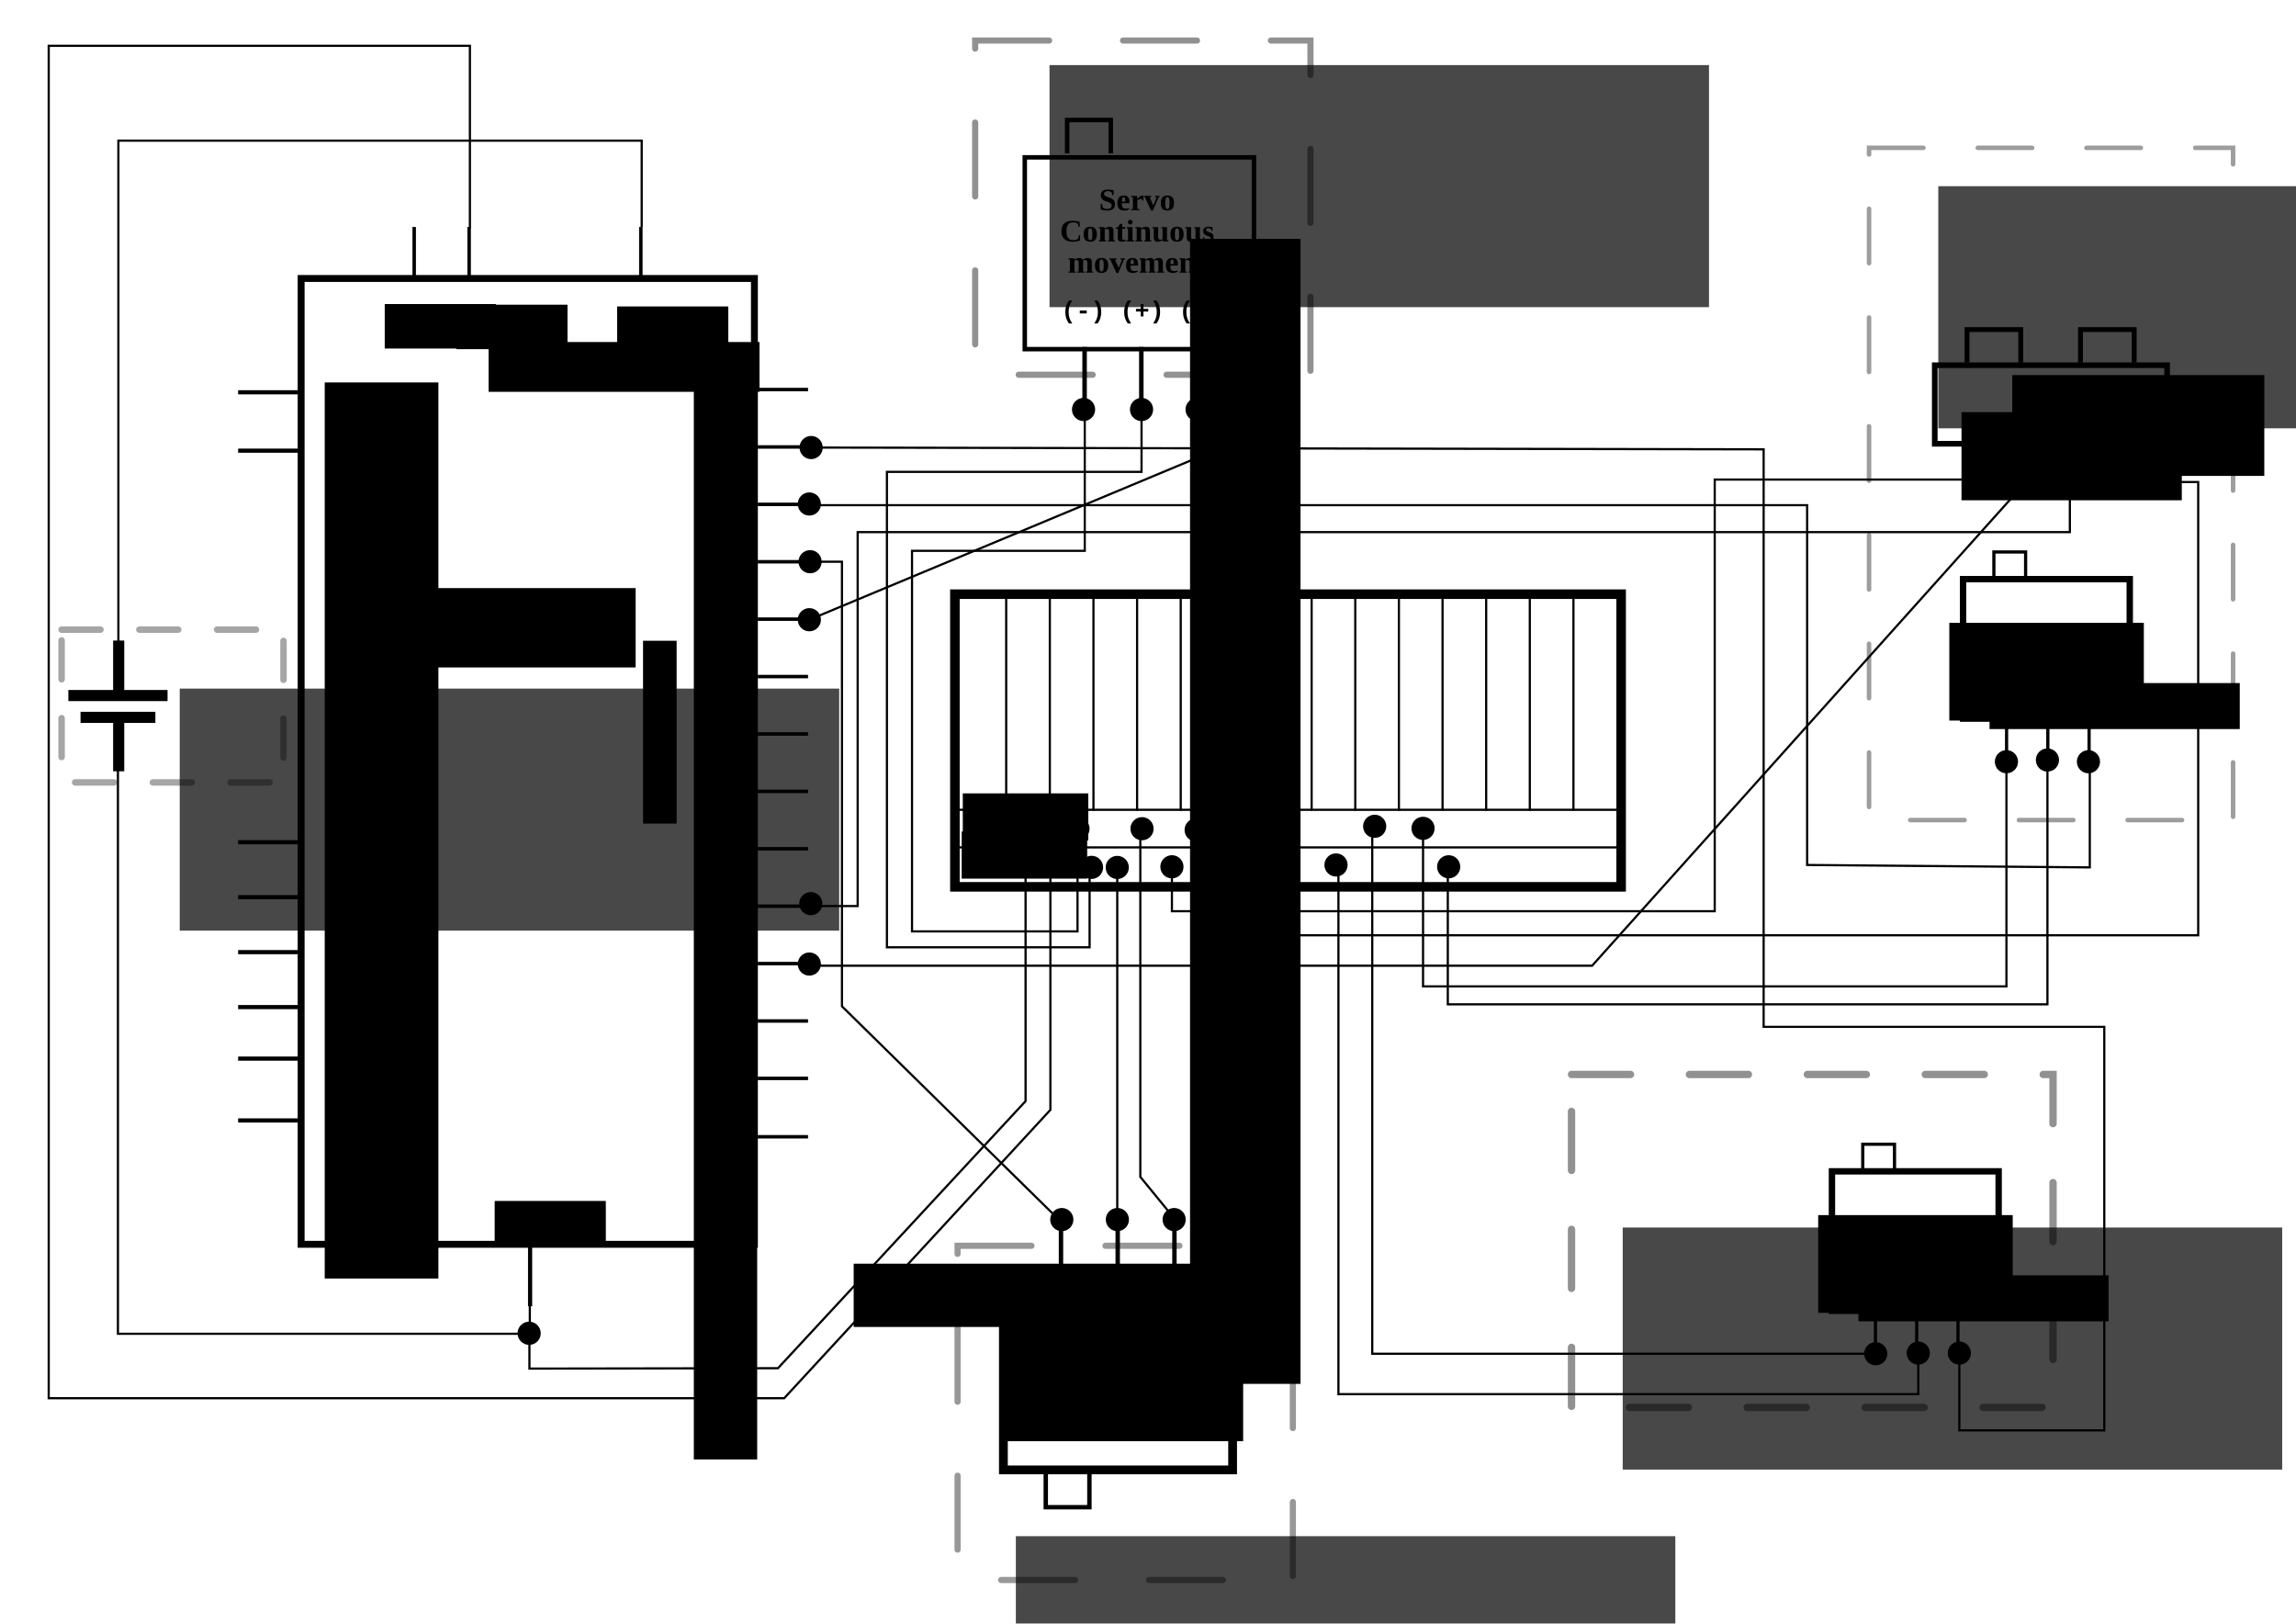 <?xml version="1.0" encoding="UTF-8" standalone="no"?>
<!-- Created with Inkscape (http://www.inkscape.org/) -->

<svg
   xmlns:dc="http://purl.org/dc/elements/1.1/"
   xmlns:cc="http://creativecommons.org/ns#"
   xmlns:rdf="http://www.w3.org/1999/02/22-rdf-syntax-ns#"
   xmlns:svg="http://www.w3.org/2000/svg"
   xmlns="http://www.w3.org/2000/svg"
   xmlns:sodipodi="http://sodipodi.sourceforge.net/DTD/sodipodi-0.dtd"
   xmlns:inkscape="http://www.inkscape.org/namespaces/inkscape"
   width="297mm"
   height="210mm"
   viewBox="0 0 297 210"
   id="svg4152"
   version="1.1"
   inkscape:version="0.91 r13725"
   sodipodi:docname="Robo_2.svg">
  <defs
     id="defs4154" />
  <sodipodi:namedview
     inkscape:document-units="mm"
     pagecolor="#ffffff"
     bordercolor="#666666"
     borderopacity="1.0"
     inkscape:pageopacity="0.0"
     inkscape:pageshadow="2"
     inkscape:zoom="0.90306502"
     inkscape:cx="717.51427"
     inkscape:cy="347.03883"
     inkscape:current-layer="layer1"
     id="namedview4156"
     showgrid="false"
     inkscape:window-width="1314"
     inkscape:window-height="718"
     inkscape:window-x="52"
     inkscape:window-y="24"
     inkscape:window-maximized="1"
     showguides="false" />
  <g
     inkscape:label="Layer 1"
     inkscape:groupmode="layer"
     id="layer1">
    <flowRoot
       xml:space="preserve"
       id="flowRoot4722"
       style="font-style:normal;font-variant:normal;font-weight:bold;font-stretch:normal;font-size:5px;line-height:100%;font-family:'Liberation Serif';-inkscape-font-specification:'Liberation Serif, Bold';text-align:start;letter-spacing:0px;word-spacing:0px;writing-mode:lr-tb;text-anchor:start;fill:#000000;fill-opacity:1;stroke:none;stroke-width:1px;stroke-linecap:butt;stroke-linejoin:miter;stroke-opacity:1"
       transform="scale(0.282,0.282)"><flowRegion
         id="flowRegion4724"><rect
           id="rect4726"
           width="50.673"
           height="525.154"
           x="545.884"
           y="109.533" /></flowRegion><flowPara
         id="flowPara4740"
         style="font-size:22.5px" /></flowRoot>    <flowRoot
       xml:space="preserve"
       id="flowRoot4777"
       style="fill:black;stroke:none;stroke-opacity:1;stroke-width:1px;stroke-linejoin:miter;stroke-linecap:butt;fill-opacity:1;font-family:'Liberation Serif';font-style:normal;font-weight:bold;font-size:5px;line-height:100%;letter-spacing:0px;word-spacing:0px;-inkscape-font-specification:'Liberation Serif, Bold';font-stretch:normal;font-variant:normal;text-anchor:start;text-align:start;writing-mode:lr"><flowRegion
         id="flowRegion4779"><rect
           id="rect4781"
           width="1.152"
           height="71.403"
           x="548.187"
           y="127.96" /></flowRegion><flowPara
         id="flowPara4783" /></flowRoot>    <flowRoot
       xml:space="preserve"
       id="flowRoot4785"
       style="fill:black;stroke:none;stroke-opacity:1;stroke-width:1px;stroke-linejoin:miter;stroke-linecap:butt;fill-opacity:1;font-family:'Liberation Serif';font-style:normal;font-weight:bold;font-size:5px;line-height:100%;letter-spacing:0px;word-spacing:0px;-inkscape-font-specification:'Liberation Serif, Bold';font-stretch:normal;font-variant:normal;text-anchor:start;text-align:start;writing-mode:lr"><flowRegion
         id="flowRegion4787"><rect
           id="rect4789"
           width="78.312"
           height="209.601"
           x="550.49"
           y="108.382" /></flowRegion><flowPara
         id="flowPara4791" /></flowRoot>    <flowRoot
       xml:space="preserve"
       id="flowRoot4793"
       style="fill:black;stroke:none;stroke-opacity:1;stroke-width:1px;stroke-linejoin:miter;stroke-linecap:butt;fill-opacity:1;font-family:'Liberation Serif';font-style:normal;font-weight:bold;font-size:5px;line-height:100%;letter-spacing:0px;word-spacing:0px;-inkscape-font-specification:'Liberation Serif, Bold';font-stretch:normal;font-variant:normal;text-anchor:start;text-align:start;writing-mode:lr"><flowRegion
         id="flowRegion4795"><rect
           id="rect4797"
           width="12.622"
           height="14.455"
           x="545.609"
           y="127.027" /></flowRegion><flowPara
         id="flowPara4799" /></flowRoot>    <flowRoot
       xml:space="preserve"
       id="flowRoot4807"
       style="fill:black;stroke:none;stroke-opacity:1;stroke-width:1px;stroke-linejoin:miter;stroke-linecap:butt;fill-opacity:1;font-family:'Liberation Serif';font-style:normal;font-weight:bold;font-size:5px;line-height:100%;letter-spacing:0px;word-spacing:0px;-inkscape-font-specification:'Liberation Serif, Bold';font-stretch:normal;font-variant:normal;text-anchor:start;text-align:start;writing-mode:lr"><flowRegion
         id="flowRegion4809"><rect
           id="rect4811"
           width="26.488"
           height="8.349"
           x="545.884"
           y="127.096" /></flowRegion><flowPara
         id="flowPara4813" /></flowRoot>    <flowRoot
       xml:space="preserve"
       id="flowRoot4835"
       style="fill:black;stroke:none;stroke-opacity:1;stroke-width:1px;stroke-linejoin:miter;stroke-linecap:butt;fill-opacity:1;font-family:'Liberation Serif';font-style:normal;font-weight:bold;font-size:5px;line-height:100%;letter-spacing:0px;word-spacing:0px;-inkscape-font-specification:'Liberation Serif, Bold';font-stretch:normal;font-variant:normal;text-anchor:start;text-align:start;writing-mode:lr"><flowRegion
         id="flowRegion4837"><rect
           id="rect4839"
           width="48.945"
           height="57.583"
           x="556.824"
           y="133.43" /></flowRegion><flowPara
         id="flowPara4841" /></flowRoot>    <flowRoot
       xml:space="preserve"
       id="flowRoot4857"
       style="fill:black;stroke:none;stroke-opacity:1;stroke-width:1px;stroke-linejoin:miter;stroke-linecap:butt;fill-opacity:1;font-family:'Liberation Serif';font-style:normal;font-weight:bold;font-size:5px;line-height:100%;letter-spacing:0px;word-spacing:0px;-inkscape-font-specification:'Liberation Serif, Bold';font-stretch:normal;font-variant:normal;text-anchor:start;text-align:start;writing-mode:lr"><flowRegion
         id="flowRegion4859"><rect
           id="rect4861"
           width="4.031"
           height="10.941"
           x="544.732"
           y="142.643" /></flowRegion><flowPara
         id="flowPara4863" /></flowRoot>    <g
       id="g5377"
       transform="matrix(0.787,0,0,0.787,-83.687,21.98)">
      <rect
         y="17.838"
         x="155.833"
         height="158.717"
         width="74.503"
         id="rect4701"
         style="color:#000000;clip-rule:nonzero;display:inline;overflow:visible;visibility:visible;opacity:1;isolation:auto;mix-blend-mode:normal;color-interpolation:sRGB;color-interpolation-filters:linearRGB;solid-color:#000000;solid-opacity:1;fill:none;fill-opacity:1;fill-rule:nonzero;stroke:#000000;stroke-width:1.135;stroke-linecap:round;stroke-miterlimit:4;stroke-dasharray:none;stroke-opacity:1;color-rendering:auto;image-rendering:auto;shape-rendering:auto;text-rendering:auto;enable-background:accumulate" />
      <flowRoot
         transform="translate(1.839,-2.298)"
         style="font-style:normal;font-variant:normal;font-weight:bold;font-stretch:normal;font-size:1.411px;line-height:100%;font-family:'Liberation Serif';-inkscape-font-specification:'Liberation Serif, Bold';text-align:start;letter-spacing:0px;word-spacing:0px;writing-mode:lr-tb;text-anchor:start;fill:#000000;fill-opacity:1;stroke:none;stroke-width:1px;stroke-linecap:butt;stroke-linejoin:miter;stroke-opacity:1"
         id="flowRoot4843"
         xml:space="preserve"><flowRegion
           id="flowRegion4845"><rect
             y="37.22"
             x="157.872"
             height="147.257"
             width="18.682"
             id="rect4847" /></flowRegion><flowPara
           id="flowPara4865"
           style="font-size:4.586px">RST</flowPara><flowPara
           style="font-size:4.586px"
           id="flowPara4853" /><flowPara
           id="flowPara4907"
           style="font-size:4.586px">AREF</flowPara><flowPara
           id="flowPara5036"
           style="font-size:4.586px" /><flowPara
           id="flowPara5038"
           style="font-size:4.586px" /><flowPara
           id="flowPara5040"
           style="font-size:4.586px" /><flowPara
           id="flowPara4994"
           style="font-size:4.586px" /><flowPara
           id="flowPara4998"
           style="font-size:4.586px" /><flowPara
           id="flowPara5000"
           style="font-size:4.586px" /><flowPara
           id="flowPara5002"
           style="font-size:4.586px" /><flowPara
           id="flowPara5004"
           style="font-size:4.586px" /><flowPara
           id="flowPara5006"
           style="font-size:4.586px" /><flowPara
           id="flowPara5008"
           style="font-size:4.586px" /><flowPara
           id="flowPara5010"
           style="font-size:4.586px" /><flowPara
           id="flowPara5012"
           style="font-size:4.586px" /><flowPara
           id="flowPara5044"
           style="font-size:4.586px" /><flowPara
           id="flowPara5014"
           style="font-size:4.586px">A0</flowPara><flowPara
           id="flowPara5016"
           style="font-size:4.586px" /><flowPara
           id="flowPara5018"
           style="font-size:4.586px">A1</flowPara><flowPara
           id="flowPara5020"
           style="font-size:4.586px" /><flowPara
           id="flowPara5022"
           style="font-size:4.586px">A2</flowPara><flowPara
           id="flowPara5024"
           style="font-size:4.586px" /><flowPara
           id="flowPara5026"
           style="font-size:4.586px">A3</flowPara><flowPara
           id="flowPara5028"
           style="font-size:4.586px" /><flowPara
           id="flowPara5030"
           style="font-size:4.586px">A4</flowPara><flowPara
           id="flowPara5032"
           style="font-size:4.586px" /><flowPara
           id="flowPara5034"
           style="font-size:4.586px">A5</flowPara></flowRoot>      <flowRoot
         transform="matrix(0.236,0,0,0.236,40.877,6.708)"
         style="font-style:normal;font-variant:normal;font-weight:bold;font-stretch:normal;font-size:5px;line-height:100%;font-family:'Liberation Serif';-inkscape-font-specification:'Liberation Serif, Bold';text-align:start;letter-spacing:0px;word-spacing:0px;writing-mode:lr-tb;text-anchor:start;fill:#000000;fill-opacity:1;stroke:none;stroke-width:1px;stroke-linecap:butt;stroke-linejoin:miter;stroke-opacity:1"
         id="flowRoot5048"
         xml:space="preserve"><flowRegion
           id="flowRegion5050"><rect
             y="114.608"
             x="760.595"
             height="754.9"
             width="44.131"
             id="rect5052" /></flowRegion><flowPara
           style="font-size:20px"
           id="flowPara5054">D13</flowPara><flowPara
           id="flowPara5056"
           style="font-size:20px" /><flowPara
           id="flowPara5058"
           style="font-size:20px">D12</flowPara><flowPara
           id="flowPara5060"
           style="font-size:20px" /><flowPara
           id="flowPara5062"
           style="font-size:20px">D11</flowPara><flowPara
           id="flowPara5064"
           style="font-size:20px" /><flowPara
           id="flowPara5066"
           style="font-size:20px">D10</flowPara><flowPara
           id="flowPara5068"
           style="font-size:20px" /><flowPara
           id="flowPara5070"
           style="font-size:20px">D09</flowPara><flowPara
           id="flowPara5072"
           style="font-size:20px" /><flowPara
           id="flowPara5074"
           style="font-size:20px">D08</flowPara><flowPara
           id="flowPara5076"
           style="font-size:20px" /><flowPara
           id="flowPara5078"
           style="font-size:20px">D07</flowPara><flowPara
           id="flowPara5080"
           style="font-size:20px" /><flowPara
           id="flowPara5082"
           style="font-size:20px">D06</flowPara><flowPara
           id="flowPara5084"
           style="font-size:20px" /><flowPara
           id="flowPara5086"
           style="font-size:20px">D05</flowPara><flowPara
           id="flowPara5088"
           style="font-size:20px" /><flowPara
           id="flowPara5090"
           style="font-size:20px">D04</flowPara><flowPara
           id="flowPara5092"
           style="font-size:20px" /><flowPara
           id="flowPara5094"
           style="font-size:20px">D03</flowPara><flowPara
           id="flowPara5096"
           style="font-size:20px" /><flowPara
           id="flowPara5098"
           style="font-size:20px">D02</flowPara><flowPara
           id="flowPara5100"
           style="font-size:20px" /><flowPara
           id="flowPara5102"
           style="font-size:20px">D01</flowPara><flowPara
           id="flowPara5185"
           style="font-size:20px" /><flowPara
           id="flowPara5187"
           style="font-size:20px">D00</flowPara></flowRoot>      <path
         inkscape:connector-curvature="0"
         id="path5104"
         d="m 155.362,46.134 -9.883,0"
         style="fill:none;fill-rule:evenodd;stroke:#000000;stroke-width:0.682;stroke-linecap:butt;stroke-linejoin:miter;stroke-miterlimit:4;stroke-dasharray:none;stroke-opacity:1" />
      <path
         style="fill:none;fill-rule:evenodd;stroke:#000000;stroke-width:0.682;stroke-linecap:butt;stroke-linejoin:miter;stroke-miterlimit:4;stroke-dasharray:none;stroke-opacity:1"
         d="m 155.362,36.539 -9.883,0"
         id="path5136"
         inkscape:connector-curvature="0" />
      <path
         style="fill:none;fill-rule:evenodd;stroke:#000000;stroke-width:0.682;stroke-linecap:butt;stroke-linejoin:miter;stroke-miterlimit:4;stroke-dasharray:none;stroke-opacity:1"
         d="m 155.362,110.481 -9.883,0"
         id="path5138"
         inkscape:connector-curvature="0" />
      <path
         inkscape:connector-curvature="0"
         id="path5140"
         d="m 155.362,119.512 -9.883,0"
         style="fill:none;fill-rule:evenodd;stroke:#000000;stroke-width:0.682;stroke-linecap:butt;stroke-linejoin:miter;stroke-miterlimit:4;stroke-dasharray:none;stroke-opacity:1" />
      <path
         style="fill:none;fill-rule:evenodd;stroke:#000000;stroke-width:0.682;stroke-linecap:butt;stroke-linejoin:miter;stroke-miterlimit:4;stroke-dasharray:none;stroke-opacity:1"
         d="m 155.362,128.543 -9.883,0"
         id="path5142"
         inkscape:connector-curvature="0" />
      <path
         inkscape:connector-curvature="0"
         id="path5144"
         d="m 155.362,137.574 -9.883,0"
         style="fill:none;fill-rule:evenodd;stroke:#000000;stroke-width:0.682;stroke-linecap:butt;stroke-linejoin:miter;stroke-miterlimit:4;stroke-dasharray:none;stroke-opacity:1" />
      <path
         style="fill:none;fill-rule:evenodd;stroke:#000000;stroke-width:0.682;stroke-linecap:butt;stroke-linejoin:miter;stroke-miterlimit:4;stroke-dasharray:none;stroke-opacity:1"
         d="m 155.362,146.041 -9.883,0"
         id="path5146"
         inkscape:connector-curvature="0" />
      <path
         inkscape:connector-curvature="0"
         id="path5148"
         d="m 155.362,156.201 -9.883,0"
         style="fill:none;fill-rule:evenodd;stroke:#000000;stroke-width:0.682;stroke-linecap:butt;stroke-linejoin:miter;stroke-miterlimit:4;stroke-dasharray:none;stroke-opacity:1" />
      <path
         inkscape:connector-curvature="0"
         id="path5159"
         d="m 239.15,36.089 -8.258,0"
         style="fill:none;fill-rule:evenodd;stroke:#000000;stroke-width:0.57;stroke-linecap:butt;stroke-linejoin:miter;stroke-miterlimit:4;stroke-dasharray:none;stroke-opacity:1" />
      <path
         style="fill:none;fill-rule:evenodd;stroke:#000000;stroke-width:0.57;stroke-linecap:butt;stroke-linejoin:miter;stroke-miterlimit:4;stroke-dasharray:none;stroke-opacity:1"
         d="m 239.15,45.523 -8.258,0"
         id="path5161"
         inkscape:connector-curvature="0" />
      <path
         inkscape:connector-curvature="0"
         id="path5163"
         d="m 239.15,54.956 -8.258,0"
         style="fill:none;fill-rule:evenodd;stroke:#000000;stroke-width:0.57;stroke-linecap:butt;stroke-linejoin:miter;stroke-miterlimit:4;stroke-dasharray:none;stroke-opacity:1" />
      <path
         style="fill:none;fill-rule:evenodd;stroke:#000000;stroke-width:0.57;stroke-linecap:butt;stroke-linejoin:miter;stroke-miterlimit:4;stroke-dasharray:none;stroke-opacity:1"
         d="m 239.15,64.39 -8.258,0"
         id="path5165"
         inkscape:connector-curvature="0" />
      <path
         inkscape:connector-curvature="0"
         id="path5167"
         d="m 239.15,73.823 -8.258,0"
         style="fill:none;fill-rule:evenodd;stroke:#000000;stroke-width:0.57;stroke-linecap:butt;stroke-linejoin:miter;stroke-miterlimit:4;stroke-dasharray:none;stroke-opacity:1" />
      <path
         style="fill:none;fill-rule:evenodd;stroke:#000000;stroke-width:0.57;stroke-linecap:butt;stroke-linejoin:miter;stroke-miterlimit:4;stroke-dasharray:none;stroke-opacity:1"
         d="m 239.15,83.257 -8.258,0"
         id="path5169"
         inkscape:connector-curvature="0" />
      <path
         inkscape:connector-curvature="0"
         id="path5171"
         d="m 239.15,92.69 -8.258,0"
         style="fill:none;fill-rule:evenodd;stroke:#000000;stroke-width:0.57;stroke-linecap:butt;stroke-linejoin:miter;stroke-miterlimit:4;stroke-dasharray:none;stroke-opacity:1" />
      <path
         style="fill:none;fill-rule:evenodd;stroke:#000000;stroke-width:0.57;stroke-linecap:butt;stroke-linejoin:miter;stroke-miterlimit:4;stroke-dasharray:none;stroke-opacity:1"
         d="m 239.15,102.124 -8.258,0"
         id="path5173"
         inkscape:connector-curvature="0" />
      <path
         inkscape:connector-curvature="0"
         id="path5175"
         d="m 239.15,111.557 -8.258,0"
         style="fill:none;fill-rule:evenodd;stroke:#000000;stroke-width:0.57;stroke-linecap:butt;stroke-linejoin:miter;stroke-miterlimit:4;stroke-dasharray:none;stroke-opacity:1" />
      <path
         style="fill:none;fill-rule:evenodd;stroke:#000000;stroke-width:0.57;stroke-linecap:butt;stroke-linejoin:miter;stroke-miterlimit:4;stroke-dasharray:none;stroke-opacity:1"
         d="m 239.15,120.99 -8.258,0"
         id="path5177"
         inkscape:connector-curvature="0" />
      <path
         inkscape:connector-curvature="0"
         id="path5179"
         d="m 239.15,130.424 -8.258,0"
         style="fill:none;fill-rule:evenodd;stroke:#000000;stroke-width:0.57;stroke-linecap:butt;stroke-linejoin:miter;stroke-miterlimit:4;stroke-dasharray:none;stroke-opacity:1" />
      <path
         style="fill:none;fill-rule:evenodd;stroke:#000000;stroke-width:0.57;stroke-linecap:butt;stroke-linejoin:miter;stroke-miterlimit:4;stroke-dasharray:none;stroke-opacity:1"
         d="m 239.15,139.857 -8.258,0"
         id="path5181"
         inkscape:connector-curvature="0" />
      <path
         inkscape:connector-curvature="0"
         id="path5183"
         d="m 239.15,149.291 -8.258,0"
         style="fill:none;fill-rule:evenodd;stroke:#000000;stroke-width:0.57;stroke-linecap:butt;stroke-linejoin:miter;stroke-miterlimit:4;stroke-dasharray:none;stroke-opacity:1" />
      <path
         style="fill:none;fill-rule:evenodd;stroke:#000000;stroke-width:0.57;stroke-linecap:butt;stroke-linejoin:miter;stroke-miterlimit:4;stroke-dasharray:none;stroke-opacity:1"
         d="m 239.15,158.886 -8.258,0"
         id="path5198"
         inkscape:connector-curvature="0" />
      <flowRoot
         transform="matrix(0.803,0,0,0.803,37.833,34.212)"
         style="font-style:normal;font-variant:normal;font-weight:bold;font-stretch:normal;font-size:1.411px;line-height:100%;font-family:'Liberation Serif';-inkscape-font-specification:'Liberation Serif, Bold';text-align:start;letter-spacing:0px;word-spacing:0px;writing-mode:lr-tb;text-anchor:start;fill:#000000;fill-opacity:1;stroke:none;stroke-width:1px;stroke-linecap:butt;stroke-linejoin:miter;stroke-opacity:1"
         id="flowRoot5200"
         xml:space="preserve"><flowRegion
           id="flowRegion5202"><rect
             y="168.397"
             x="186.563"
             height="9.101"
             width="22.752"
             id="rect5204" /></flowRegion><flowPara
           style="font-size:5.644px"
           id="flowPara5206">GND</flowPara></flowRoot>      <flowRoot
         transform="matrix(0.803,0,0,0.803,31.534,-113.078)"
         style="font-style:normal;font-variant:normal;font-weight:bold;font-stretch:normal;font-size:1.411px;line-height:100%;font-family:'Liberation Serif';-inkscape-font-specification:'Liberation Serif, Bold';text-align:start;letter-spacing:0px;word-spacing:0px;writing-mode:lr-tb;text-anchor:start;fill:#000000;fill-opacity:1;stroke:none;stroke-width:1px;stroke-linecap:butt;stroke-linejoin:miter;stroke-opacity:1"
         id="flowRoot5200-3"
         xml:space="preserve"><flowRegion
           id="flowRegion5202-6"><rect
             y="168.397"
             x="186.563"
             height="9.101"
             width="22.752"
             id="rect5204-5" /></flowRegion><flowPara
           style="font-size:5.644px"
           id="flowPara5206-6">5V</flowPara></flowRoot>      <flowRoot
         transform="translate(169.794,22.549)"
         style="font-style:normal;font-variant:normal;font-weight:bold;font-stretch:normal;font-size:1.133px;line-height:100%;font-family:'Liberation Serif';-inkscape-font-specification:'Liberation Serif, Bold';text-align:start;letter-spacing:0px;word-spacing:0px;writing-mode:lr-tb;text-anchor:start;fill:#000000;fill-opacity:1;stroke:none;stroke-width:1px;stroke-linecap:butt;stroke-linejoin:miter;stroke-opacity:1"
         id="flowRoot5200-39"
         xml:space="preserve"><flowRegion
           id="flowRegion5202-4"><rect
             y="-0.511"
             x="-0.221"
             height="7.308"
             width="18.27"
             id="rect5204-8" /></flowRegion><flowPara
           style="font-size:4.533px"
           id="flowPara5206-1">3.3V</flowPara></flowRoot>      <flowRoot
         transform="matrix(0.803,0,0,0.803,57.964,-112.79)"
         style="font-style:normal;font-variant:normal;font-weight:bold;font-stretch:normal;font-size:1.411px;line-height:100%;font-family:'Liberation Serif';-inkscape-font-specification:'Liberation Serif, Bold';text-align:start;letter-spacing:0px;word-spacing:0px;writing-mode:lr-tb;text-anchor:start;fill:#000000;fill-opacity:1;stroke:none;stroke-width:1px;stroke-linecap:butt;stroke-linejoin:miter;stroke-opacity:1"
         id="flowRoot5200-2"
         xml:space="preserve"><flowRegion
           id="flowRegion5202-9"><rect
             y="168.397"
             x="186.563"
             height="9.101"
             width="22.752"
             id="rect5204-3" /></flowRegion><flowPara
           style="font-size:5.644px"
           id="flowPara5206-9">Vin</flowPara></flowRoot>      <path
         inkscape:connector-curvature="0"
         id="path5159-0"
         d="m 211.669,17.628 0,-8.258"
         style="fill:none;fill-rule:evenodd;stroke:#000000;stroke-width:0.57;stroke-linecap:butt;stroke-linejoin:miter;stroke-miterlimit:4;stroke-dasharray:none;stroke-opacity:1" />
      <path
         style="fill:none;fill-rule:evenodd;stroke:#000000;stroke-width:0.57;stroke-linecap:butt;stroke-linejoin:miter;stroke-miterlimit:4;stroke-dasharray:none;stroke-opacity:1"
         d="m 183.447,17.628 0,-8.258"
         id="path5280"
         inkscape:connector-curvature="0" />
      <path
         inkscape:connector-curvature="0"
         id="path5282"
         d="m 174.416,17.628 0,-8.258"
         style="fill:none;fill-rule:evenodd;stroke:#000000;stroke-width:0.57;stroke-linecap:butt;stroke-linejoin:miter;stroke-miterlimit:4;stroke-dasharray:none;stroke-opacity:1" />
      <flowRoot
         transform="matrix(1.784,0,0,1.784,178.309,69.373)"
         style="font-style:normal;font-variant:normal;font-weight:bold;font-stretch:normal;font-size:1.133px;line-height:100%;font-family:'Liberation Serif';-inkscape-font-specification:'Liberation Serif, Bold';text-align:start;letter-spacing:0px;word-spacing:0px;writing-mode:lr-tb;text-anchor:start;fill:#000000;fill-opacity:1;stroke:none;stroke-width:1px;stroke-linecap:butt;stroke-linejoin:miter;stroke-opacity:1"
         id="flowRoot5200-2-8"
         xml:space="preserve"><flowRegion
           id="flowRegion5202-9-5"><rect
             y="-0.367"
             x="-0.051"
             height="7.308"
             width="18.27"
             id="rect5204-3-0" /></flowRegion><flowPara
           style="font-size:4.533px"
           id="flowPara5206-9-9">Arduino</flowPara></flowRoot>      <flowRoot
         transform="matrix(0,0.282,-0.282,0,298.665,-46.641)"
         style="font-style:normal;font-variant:normal;font-weight:bold;font-stretch:normal;font-size:5px;line-height:100%;font-family:'Liberation Serif';-inkscape-font-specification:'Liberation Serif, Bold';text-align:start;letter-spacing:0px;word-spacing:0px;writing-mode:lr-tb;text-anchor:start;fill:#000000;fill-opacity:1;stroke:none;stroke-width:1px;stroke-linecap:butt;stroke-linejoin:miter;stroke-opacity:1"
         id="flowRoot5314"
         xml:space="preserve"><flowRegion
           id="flowRegion5316"><rect
             y="442.361"
             x="606.921"
             height="19.578"
             width="106.528"
             id="rect5318" /></flowRegion><flowPara
           style="font-size:12.5px"
           id="flowPara5320">Analog Input</flowPara></flowRoot>      <flowRoot
         transform="matrix(0,-0.282,0.282,0,87.284,278.565)"
         style="font-style:normal;font-variant:normal;font-weight:bold;font-stretch:normal;font-size:5px;line-height:100%;font-family:'Liberation Serif';-inkscape-font-specification:'Liberation Serif, Bold';text-align:start;letter-spacing:0px;word-spacing:0px;writing-mode:lr-tb;text-anchor:start;fill:#000000;fill-opacity:1;stroke:none;stroke-width:1px;stroke-linecap:butt;stroke-linejoin:miter;stroke-opacity:1"
         id="flowRoot5314-6"
         xml:space="preserve"><flowRegion
           id="flowRegion5316-3"><rect
             y="442.361"
             x="606.921"
             height="19.578"
             width="106.528"
             id="rect5318-8" /></flowRegion><flowPara
           style="font-size:12.5px"
           id="flowPara5320-5">Digital Input</flowPara></flowRoot>      <flowRoot
         transform="matrix(0.418,0,0,0.418,-67.05,-156.629)"
         style="font-style:normal;font-variant:normal;font-weight:bold;font-stretch:normal;font-size:5px;line-height:100%;font-family:'Liberation Serif';-inkscape-font-specification:'Liberation Serif, Bold';text-align:start;letter-spacing:0px;word-spacing:0px;writing-mode:lr-tb;text-anchor:start;fill:#000000;fill-opacity:1;stroke:none;stroke-width:1px;stroke-linecap:butt;stroke-linejoin:miter;stroke-opacity:1"
         id="flowRoot5314-61"
         xml:space="preserve"><flowRegion
           id="flowRegion5316-1"><rect
             y="442.361"
             x="606.921"
             height="19.578"
             width="106.528"
             id="rect5318-5" /></flowRegion><flowPara
           style="font-size:12.5px"
           id="flowPara5320-9">Power</flowPara></flowRoot>      <path
         inkscape:connector-curvature="0"
         id="path5148-8"
         d="m 193.467,186.745 0,-9.883"
         style="fill:none;fill-rule:evenodd;stroke:#000000;stroke-width:0.682;stroke-linecap:butt;stroke-linejoin:miter;stroke-miterlimit:4;stroke-dasharray:none;stroke-opacity:1" />
    </g>
    <g
       id="g5570"
       transform="matrix(-0.787,0,0,0.787,157.382,-1.901)">
      <path
         inkscape:connector-curvature="0"
         id="path5169-0"
         d="m 188.742,116.719 -16.303,0"
         style="fill:none;fill-rule:evenodd;stroke:#000000;stroke-width:1.827;stroke-linecap:butt;stroke-linejoin:miter;stroke-miterlimit:4;stroke-dasharray:none;stroke-opacity:1" />
      <path
         sodipodi:nodetypes="cc"
         style="fill:none;fill-rule:evenodd;stroke:#000000;stroke-width:1.827;stroke-linecap:butt;stroke-linejoin:miter;stroke-miterlimit:4;stroke-dasharray:none;stroke-opacity:1"
         d="m 186.742,120.305 -12.303,0"
         id="path5527"
         inkscape:connector-curvature="0" />
      <path
         sodipodi:nodetypes="cc"
         inkscape:connector-curvature="0"
         id="path5169-0-4"
         d="m 180.469,116.184 0,-8.502"
         style="fill:none;fill-rule:evenodd;stroke:#000000;stroke-width:1.827;stroke-linecap:butt;stroke-linejoin:miter;stroke-miterlimit:4;stroke-dasharray:none;stroke-opacity:1" />
      <path
         style="fill:none;fill-rule:evenodd;stroke:#000000;stroke-width:1.827;stroke-linecap:butt;stroke-linejoin:miter;stroke-miterlimit:4;stroke-dasharray:none;stroke-opacity:1"
         d="m 180.469,129.167 0,-8.502"
         id="path5568"
         inkscape:connector-curvature="0"
         sodipodi:nodetypes="cc" />
    </g>
    <g
       id="g5912" />
    <g
       id="g6130"
       transform="translate(10.727,-47.396)">
      <rect
         style="color:#000000;clip-rule:nonzero;display:inline;overflow:visible;visibility:visible;opacity:1;isolation:auto;mix-blend-mode:normal;color-interpolation:sRGB;color-interpolation-filters:linearRGB;solid-color:#000000;solid-opacity:1;fill:none;fill-opacity:1;fill-rule:nonzero;stroke:#000000;stroke-width:0.731;stroke-linecap:round;stroke-miterlimit:4;stroke-dasharray:none;stroke-opacity:1;color-rendering:auto;image-rendering:auto;shape-rendering:auto;text-rendering:auto;enable-background:accumulate"
         id="rect4701-8-0"
         width="30.054"
         height="10.16"
         x="239.544"
         y="94.629" />
      <flowRoot
         transform="translate(239.179,89.708)"
         xml:space="preserve"
         id="flowRoot5200-2-8-4-4"
         style="font-style:normal;font-variant:normal;font-weight:bold;font-stretch:normal;font-size:2.022px;line-height:100%;font-family:'Liberation Serif';-inkscape-font-specification:'Liberation Serif, Bold';text-align:start;letter-spacing:0px;word-spacing:0px;writing-mode:lr-tb;text-anchor:start;fill:#000000;fill-opacity:1;stroke:none;stroke-width:1px;stroke-linecap:butt;stroke-linejoin:miter;stroke-opacity:1"><flowRegion
           id="flowRegion5202-9-5-1-4"><rect
             id="rect5204-3-0-8-9"
             width="32.601"
             height="13.04"
             x="10.392"
             y="6.199" /></flowRegion><flowPara
           id="flowPara5698-3"
           style="font-size:3.528px">Sonar</flowPara></flowRoot>      <path
         sodipodi:nodetypes="cccc"
         style="fill:none;fill-rule:evenodd;stroke:#000000;stroke-width:0.629;stroke-linecap:butt;stroke-linejoin:miter;stroke-miterlimit:4;stroke-dasharray:none;stroke-opacity:1"
         d="m 250.664,94.287 0,-4.264 -6.946,0 0,4.264"
         id="path5702-1"
         inkscape:connector-curvature="0" />
      <path
         inkscape:connector-curvature="0"
         id="path5850"
         d="m 265.34,94.287 0,-4.264 -6.946,0 0,4.264"
         style="fill:none;fill-rule:evenodd;stroke:#000000;stroke-width:0.629;stroke-linecap:butt;stroke-linejoin:miter;stroke-miterlimit:4;stroke-dasharray:none;stroke-opacity:1"
         sodipodi:nodetypes="cccc" />
      <path
         style="fill:none;fill-rule:evenodd;stroke:#000000;stroke-width:0.57;stroke-linecap:butt;stroke-linejoin:miter;stroke-miterlimit:4;stroke-dasharray:none;stroke-opacity:1"
         d="m 245.808,109.752 0,-4.872"
         id="path5672-5"
         inkscape:connector-curvature="0"
         sodipodi:nodetypes="cc" />
      <path
         inkscape:connector-curvature="0"
         id="path5882"
         d="m 251.452,109.752 0,-4.872"
         style="fill:none;fill-rule:evenodd;stroke:#000000;stroke-width:0.57;stroke-linecap:butt;stroke-linejoin:miter;stroke-miterlimit:4;stroke-dasharray:none;stroke-opacity:1"
         sodipodi:nodetypes="cc" />
      <path
         style="fill:none;fill-rule:evenodd;stroke:#000000;stroke-width:0.57;stroke-linecap:butt;stroke-linejoin:miter;stroke-miterlimit:4;stroke-dasharray:none;stroke-opacity:1"
         d="m 257.097,109.752 0,-4.872"
         id="path5884"
         inkscape:connector-curvature="0"
         sodipodi:nodetypes="cc" />
      <path
         inkscape:connector-curvature="0"
         id="path5886"
         d="m 262.741,109.752 0,-4.872"
         style="fill:none;fill-rule:evenodd;stroke:#000000;stroke-width:0.57;stroke-linecap:butt;stroke-linejoin:miter;stroke-miterlimit:4;stroke-dasharray:none;stroke-opacity:1"
         sodipodi:nodetypes="cc" />
      <flowRoot
         transform="translate(239.179,89.708)"
         xml:space="preserve"
         id="flowRoot5200-2-8-4-4-7"
         style="font-style:normal;font-variant:normal;font-weight:bold;font-stretch:normal;font-size:1.767px;line-height:100%;font-family:'Liberation Serif';-inkscape-font-specification:'Liberation Serif, Bold';text-align:start;letter-spacing:0px;word-spacing:0px;writing-mode:lr-tb;text-anchor:start;fill:#000000;fill-opacity:1;stroke:none;stroke-width:1px;stroke-linecap:butt;stroke-linejoin:miter;stroke-opacity:1"><flowRegion
           id="flowRegion5202-9-5-1-4-0"><rect
             id="rect5204-3-0-8-9-5"
             width="28.496"
             height="11.398"
             x="3.825"
             y="10.993" /></flowRegion><flowPara
           id="flowPara5698-3-0"
           style="font-size:3.084px">Vcc Trg Ech Gnd</flowPara></flowRoot>    </g>
    <g
       id="g6115"
       transform="translate(12.796,31.109)">
      <rect
         y="43.788"
         x="241.138"
         height="18.041"
         width="21.562"
         id="rect4701-8-8"
         style="color:#000000;clip-rule:nonzero;display:inline;overflow:visible;visibility:visible;opacity:1;isolation:auto;mix-blend-mode:normal;color-interpolation:sRGB;color-interpolation-filters:linearRGB;solid-color:#000000;solid-opacity:1;fill:none;fill-opacity:1;fill-rule:nonzero;stroke:#000000;stroke-width:0.826;stroke-linecap:round;stroke-miterlimit:4;stroke-dasharray:none;stroke-opacity:1;color-rendering:auto;image-rendering:auto;shape-rendering:auto;text-rendering:auto;enable-background:accumulate" />
      <path
         inkscape:connector-curvature="0"
         id="path5159-0-5-8"
         d="m 246.766,67.63 0,-6.006"
         style="fill:none;fill-rule:evenodd;stroke:#000000;stroke-width:0.414;stroke-linecap:butt;stroke-linejoin:miter;stroke-miterlimit:4;stroke-dasharray:none;stroke-opacity:1" />
      <path
         style="fill:none;fill-rule:evenodd;stroke:#000000;stroke-width:0.414;stroke-linecap:butt;stroke-linejoin:miter;stroke-miterlimit:4;stroke-dasharray:none;stroke-opacity:1"
         d="m 252.102,67.63 0,-6.006"
         id="path5670-1"
         inkscape:connector-curvature="0" />
      <path
         inkscape:connector-curvature="0"
         id="path5672-0"
         d="m 257.439,67.63 0,-6.006"
         style="fill:none;fill-rule:evenodd;stroke:#000000;stroke-width:0.414;stroke-linecap:butt;stroke-linejoin:miter;stroke-miterlimit:4;stroke-dasharray:none;stroke-opacity:1" />
      <flowRoot
         transform="matrix(0.727,0,0,0.727,240.726,40.072)"
         style="font-style:normal;font-variant:normal;font-weight:bold;font-stretch:normal;font-size:2.147px;line-height:100%;font-family:'Liberation Serif';-inkscape-font-specification:'Liberation Serif, Bold';text-align:start;letter-spacing:0px;word-spacing:0px;writing-mode:lr-tb;text-anchor:start;fill:#000000;fill-opacity:1;stroke:none;stroke-width:1px;stroke-linecap:butt;stroke-linejoin:miter;stroke-opacity:1"
         id="flowRoot5200-2-8-4-48"
         xml:space="preserve"><flowRegion
           id="flowRegion5202-9-5-1-7"><rect
             y="12.895"
             x="-1.882"
             height="17.383"
             width="34.613"
             id="rect5204-3-0-8-5" /></flowRegion><flowPara
           id="flowPara5994"
           style="font-size:4.454px;text-align:center;text-anchor:middle">Micro Servo</flowPara></flowRoot>      <path
         inkscape:connector-curvature="0"
         id="path5702-2"
         d="m 249.229,43.412 0,-3.132 -4.105,0 0,3.132"
         style="fill:none;fill-rule:evenodd;stroke:#000000;stroke-width:0.414;stroke-linecap:butt;stroke-linejoin:miter;stroke-miterlimit:4;stroke-dasharray:none;stroke-opacity:1"
         sodipodi:nodetypes="cccc" />
      <flowRoot
         style="font-style:normal;font-variant:normal;font-weight:bold;font-stretch:normal;font-size:2.09px;line-height:100%;font-family:monospace;-inkscape-font-specification:'monospace, Bold';text-align:start;letter-spacing:0px;word-spacing:0px;writing-mode:lr-tb;text-anchor:start;fill:#000000;fill-opacity:1;stroke:none;stroke-width:1px;stroke-linecap:butt;stroke-linejoin:miter;stroke-opacity:1"
         id="flowRoot5314-61-9-7"
         xml:space="preserve"
         transform="matrix(0.727,0,0,0.727,244.628,57.692)"><flowRegion
           id="flowRegion5316-1-7-0"><rect
             y="-0.628"
             x="-0.089"
             height="8.182"
             width="44.52"
             id="rect5318-5-5-6"
             style="font-style:normal;font-variant:normal;font-weight:bold;font-stretch:normal;font-size:2.09px;line-height:100%;font-family:monospace;-inkscape-font-specification:'monospace, Bold';text-align:start;writing-mode:lr-tb;text-anchor:start" /></flowRegion><flowPara
           style="font-style:normal;font-variant:normal;font-weight:bold;font-stretch:normal;font-size:3.175px;line-height:100%;font-family:monospace;-inkscape-font-specification:'monospace, Bold';text-align:start;writing-mode:lr-tb;text-anchor:start"
           id="flowPara5320-9-3-1">(-) (+) (S)</flowPara></flowRoot>    </g>
    <g
       id="g5740-1"
       transform="matrix(1,0,0,-1,-45.193,221.945)">
      <rect
         style="color:#000000;clip-rule:nonzero;display:inline;overflow:visible;visibility:visible;opacity:1;isolation:auto;mix-blend-mode:normal;color-interpolation:sRGB;color-interpolation-filters:linearRGB;solid-color:#000000;solid-opacity:1;fill:none;fill-opacity:1;fill-rule:nonzero;stroke:#000000;stroke-width:1.135;stroke-linecap:round;stroke-miterlimit:4;stroke-dasharray:none;stroke-opacity:1;color-rendering:auto;image-rendering:auto;shape-rendering:auto;text-rendering:auto;enable-background:accumulate"
         id="rect4701-8-09"
         width="29.65"
         height="24.808"
         x="174.988"
         y="31.835" />
      <path
         style="fill:none;fill-rule:evenodd;stroke:#000000;stroke-width:0.57;stroke-linecap:butt;stroke-linejoin:miter;stroke-miterlimit:4;stroke-dasharray:none;stroke-opacity:1"
         d="m 197.113,64.619 0,-8.258"
         id="path5159-0-5-5"
         inkscape:connector-curvature="0" />
      <path
         inkscape:connector-curvature="0"
         id="path5670-7"
         d="m 189.775,64.619 0,-8.258"
         style="fill:none;fill-rule:evenodd;stroke:#000000;stroke-width:0.57;stroke-linecap:butt;stroke-linejoin:miter;stroke-miterlimit:4;stroke-dasharray:none;stroke-opacity:1" />
      <path
         style="fill:none;fill-rule:evenodd;stroke:#000000;stroke-width:0.57;stroke-linecap:butt;stroke-linejoin:miter;stroke-miterlimit:4;stroke-dasharray:none;stroke-opacity:1"
         d="m 182.437,64.619 0,-8.258"
         id="path5672-2"
         inkscape:connector-curvature="0" />
      <flowRoot
         transform="matrix(-0.962,0,0,0.962,205.925,36.18)"
         xml:space="preserve"
         id="flowRoot5200-2-8-4-40"
         style="font-style:normal;font-variant:normal;font-weight:bold;font-stretch:normal;font-size:2.022px;line-height:100%;font-family:'Liberation Serif';-inkscape-font-specification:'Liberation Serif, Bold';text-align:start;letter-spacing:0px;word-spacing:0px;writing-mode:lr-tb;text-anchor:start;fill:#000000;fill-opacity:1;stroke:none;stroke-width:1px;stroke-linecap:butt;stroke-linejoin:miter;stroke-opacity:1"><flowRegion
           id="flowRegion5202-9-5-1-6"><rect
             id="rect5204-3-0-8-6"
             width="32.601"
             height="16.373"
             x="-0.079"
             y="-0.656" /></flowRegion><flowPara
           id="flowPara5206-9-9-5-0"
           style="font-size:4.195px;text-align:center;text-anchor:middle">Servo</flowPara><flowPara
           style="font-size:4.195px;text-align:center;text-anchor:middle"
           id="flowPara5929-6">Continuous movement</flowPara><flowPara
           id="flowPara5698-7"
           style="font-size:4.195px;text-align:center;text-anchor:middle" /></flowRoot>      <path
         sodipodi:nodetypes="cccc"
         style="fill:none;fill-rule:evenodd;stroke:#000000;stroke-width:0.57;stroke-linecap:butt;stroke-linejoin:miter;stroke-miterlimit:4;stroke-dasharray:none;stroke-opacity:1"
         d="m 186.113,31.317 0,-4.307 -5.644,0 0,4.307"
         id="path5702-9"
         inkscape:connector-curvature="0" />
      <flowRoot
         transform="matrix(-1,0,0,1,200.052,50.953)"
         xml:space="preserve"
         id="flowRoot5314-61-9-5"
         style="font-style:normal;font-variant:normal;font-weight:bold;font-stretch:normal;font-size:2.09px;line-height:100%;font-family:monospace;-inkscape-font-specification:'monospace, Bold';text-align:start;letter-spacing:0px;word-spacing:0px;writing-mode:lr-tb;text-anchor:start;fill:#000000;fill-opacity:1;stroke:none;stroke-width:1px;stroke-linecap:butt;stroke-linejoin:miter;stroke-opacity:1"><flowRegion
           id="flowRegion5316-1-7-6"><rect
             style="font-style:normal;font-variant:normal;font-weight:bold;font-stretch:normal;font-size:2.09px;line-height:100%;font-family:monospace;-inkscape-font-specification:'monospace, Bold';text-align:start;writing-mode:lr-tb;text-anchor:start"
             id="rect5318-5-5-5"
             width="44.52"
             height="8.182"
             x="-0.089"
             y="-0.628" /></flowRegion><flowPara
           id="flowPara5320-9-3-9"
           style="font-style:normal;font-variant:normal;font-weight:bold;font-stretch:normal;font-size:3.175px;line-height:100%;font-family:monospace;-inkscape-font-specification:'monospace, Bold';text-align:start;writing-mode:lr-tb;text-anchor:start">(-) (+) (S)</flowPara></flowRoot>    </g>
    <g
       id="g6115-5"
       transform="translate(-4.165,107.708)">
      <rect
         y="43.788"
         x="241.138"
         height="18.041"
         width="21.562"
         id="rect4701-8-8-2"
         style="color:#000000;clip-rule:nonzero;display:inline;overflow:visible;visibility:visible;opacity:1;isolation:auto;mix-blend-mode:normal;color-interpolation:sRGB;color-interpolation-filters:linearRGB;solid-color:#000000;solid-opacity:1;fill:none;fill-opacity:1;fill-rule:nonzero;stroke:#000000;stroke-width:0.826;stroke-linecap:round;stroke-miterlimit:4;stroke-dasharray:none;stroke-opacity:1;color-rendering:auto;image-rendering:auto;shape-rendering:auto;text-rendering:auto;enable-background:accumulate" />
      <path
         inkscape:connector-curvature="0"
         id="path5159-0-5-8-6"
         d="m 246.766,67.63 0,-6.006"
         style="fill:none;fill-rule:evenodd;stroke:#000000;stroke-width:0.414;stroke-linecap:butt;stroke-linejoin:miter;stroke-miterlimit:4;stroke-dasharray:none;stroke-opacity:1" />
      <path
         style="fill:none;fill-rule:evenodd;stroke:#000000;stroke-width:0.414;stroke-linecap:butt;stroke-linejoin:miter;stroke-miterlimit:4;stroke-dasharray:none;stroke-opacity:1"
         d="m 252.102,67.63 0,-6.006"
         id="path5670-1-5"
         inkscape:connector-curvature="0" />
      <path
         inkscape:connector-curvature="0"
         id="path5672-0-7"
         d="m 257.439,67.63 0,-6.006"
         style="fill:none;fill-rule:evenodd;stroke:#000000;stroke-width:0.414;stroke-linecap:butt;stroke-linejoin:miter;stroke-miterlimit:4;stroke-dasharray:none;stroke-opacity:1" />
      <flowRoot
         transform="matrix(0.727,0,0,0.727,240.726,40.072)"
         style="font-style:normal;font-variant:normal;font-weight:bold;font-stretch:normal;font-size:2.147px;line-height:100%;font-family:'Liberation Serif';-inkscape-font-specification:'Liberation Serif, Bold';text-align:start;letter-spacing:0px;word-spacing:0px;writing-mode:lr-tb;text-anchor:start;fill:#000000;fill-opacity:1;stroke:none;stroke-width:1px;stroke-linecap:butt;stroke-linejoin:miter;stroke-opacity:1"
         id="flowRoot5200-2-8-4-48-5"
         xml:space="preserve"><flowRegion
           id="flowRegion5202-9-5-1-7-3"><rect
             y="12.895"
             x="-1.882"
             height="17.383"
             width="34.613"
             id="rect5204-3-0-8-5-1" /></flowRegion><flowPara
           id="flowPara5994-2"
           style="font-size:4.454px;text-align:center;text-anchor:middle">Micro Servo</flowPara></flowRoot>      <path
         inkscape:connector-curvature="0"
         id="path5702-2-0"
         d="m 249.229,43.412 0,-3.132 -4.105,0 0,3.132"
         style="fill:none;fill-rule:evenodd;stroke:#000000;stroke-width:0.414;stroke-linecap:butt;stroke-linejoin:miter;stroke-miterlimit:4;stroke-dasharray:none;stroke-opacity:1"
         sodipodi:nodetypes="cccc" />
      <flowRoot
         style="font-style:normal;font-variant:normal;font-weight:bold;font-stretch:normal;font-size:2.09px;line-height:100%;font-family:monospace;-inkscape-font-specification:'monospace, Bold';text-align:start;letter-spacing:0px;word-spacing:0px;writing-mode:lr-tb;text-anchor:start;fill:#000000;fill-opacity:1;stroke:none;stroke-width:1px;stroke-linecap:butt;stroke-linejoin:miter;stroke-opacity:1"
         id="flowRoot5314-61-9-7-1"
         xml:space="preserve"
         transform="matrix(0.727,0,0,0.727,244.628,57.692)"><flowRegion
           id="flowRegion5316-1-7-0-3"><rect
             y="-0.628"
             x="-0.089"
             height="8.182"
             width="44.52"
             id="rect5318-5-5-6-3"
             style="font-style:normal;font-variant:normal;font-weight:bold;font-stretch:normal;font-size:2.09px;line-height:100%;font-family:monospace;-inkscape-font-specification:'monospace, Bold';text-align:start;writing-mode:lr-tb;text-anchor:start" /></flowRegion><flowPara
           style="font-style:normal;font-variant:normal;font-weight:bold;font-stretch:normal;font-size:3.175px;line-height:100%;font-family:monospace;-inkscape-font-specification:'monospace, Bold';text-align:start;writing-mode:lr-tb;text-anchor:start"
           id="flowPara5320-9-3-1-3">(-) (+) (S)</flowPara></flowRoot>    </g>
    <g
       id="g7130"
       transform="translate(5.746,3.541)">
      <g
         id="g7152">
        <g
           id="g5740"
           transform="translate(-48.174,-15.027)"
           style="stroke-width:0.58;stroke-miterlimit:4;stroke-dasharray:none">
          <path
             style="color:#000000;clip-rule:nonzero;display:inline;overflow:visible;visibility:visible;opacity:1;isolation:auto;mix-blend-mode:normal;color-interpolation:sRGB;color-interpolation-filters:linearRGB;solid-color:#000000;solid-opacity:1;fill:none;fill-opacity:1;fill-rule:nonzero;stroke:#000000;stroke-width:0.58;stroke-linecap:round;stroke-miterlimit:4;stroke-dasharray:none;stroke-opacity:1;color-rendering:auto;image-rendering:auto;shape-rendering:auto;text-rendering:auto;enable-background:accumulate"
             d="m 174.988,31.835 29.65,0 0,24.808 -29.65,0 z"
             id="rect4701-8"
             inkscape:connector-curvature="0" />
          <path
             inkscape:connector-curvature="0"
             id="path5670"
             d="m 190.064,64.619 0,-8.258"
             style="fill:none;fill-rule:evenodd;stroke:#000000;stroke-width:0.58;stroke-linecap:butt;stroke-linejoin:miter;stroke-miterlimit:4;stroke-dasharray:none;stroke-opacity:1" />
          <path
             style="fill:none;fill-rule:evenodd;stroke:#000000;stroke-width:0.58;stroke-linecap:butt;stroke-linejoin:miter;stroke-miterlimit:4;stroke-dasharray:none;stroke-opacity:1"
             d="m 197.402,64.619 0,-8.258"
             id="path5672"
             inkscape:connector-curvature="0" />
          <g
             transform="matrix(0.962,0,0,0.962,173.914,36.18)"
             style="font-style:normal;font-variant:normal;font-weight:bold;font-stretch:normal;font-size:2.022px;line-height:100%;font-family:'Liberation Serif';-inkscape-font-specification:'Liberation Serif, Bold';text-align:start;letter-spacing:0px;word-spacing:0px;writing-mode:lr-tb;text-anchor:start;fill:#000000;fill-opacity:1;stroke:none;stroke-width:0.603;stroke-linecap:butt;stroke-linejoin:miter;stroke-miterlimit:4;stroke-dasharray:none;stroke-opacity:1"
             id="flowRoot5200-2-8-4">
            <path
               d="m 11.32,1.753 0.18,0 0.092,0.44 q 0.086,0.1 0.26,0.168 0.174,0.068 0.361,0.068 0.588,0 0.588,-0.483 0,-0.152 -0.113,-0.256 Q 12.577,1.585 12.338,1.503 11.985,1.386 11.83,1.315 11.676,1.241 11.569,1.143 11.463,1.044 11.399,0.905 q -0.064,-0.141 -0.064,-0.346 0,-0.363 0.246,-0.551 0.248,-0.191 0.723,-0.191 0.344,0 0.762,0.088 l 0,0.653 -0.182,0 -0.092,-0.377 q -0.209,-0.152 -0.488,-0.152 -0.252,0 -0.387,0.094 -0.135,0.092 -0.135,0.285 0,0.137 0.113,0.236 0.113,0.096 0.352,0.172 0.469,0.154 0.643,0.268 0.176,0.113 0.268,0.281 0.092,0.168 0.092,0.395 0,0.875 -1.03,0.875 -0.236,0 -0.481,-0.041 Q 11.496,2.556 11.32,2.49 l 0,-0.737 z"
               style="font-size:4.195px;text-align:center;text-anchor:middle;stroke-width:0.603;stroke-miterlimit:4;stroke-dasharray:none"
               id="path7176"
               inkscape:connector-curvature="0" />
            <path
               d="m 14.444,0.622 q 0.391,0 0.565,0.209 0.176,0.209 0.176,0.649 l 0,0.168 -1.01,0 0,0.033 q 0,0.305 0.049,0.434 0.049,0.129 0.16,0.197 0.111,0.068 0.303,0.068 0.18,0 0.455,-0.059 l 0,0.158 q -0.113,0.068 -0.293,0.113 -0.178,0.043 -0.348,0.043 -0.473,0 -0.701,-0.246 -0.225,-0.248 -0.225,-0.766 0,-0.504 0.215,-0.752 0.217,-0.248 0.653,-0.248 z m -0.023,0.207 q -0.123,0 -0.184,0.133 -0.059,0.133 -0.059,0.471 l 0.447,0 q 0,-0.275 -0.018,-0.385 -0.018,-0.113 -0.064,-0.166 -0.043,-0.053 -0.121,-0.053 z"
               style="font-size:4.195px;text-align:center;text-anchor:middle;stroke-width:0.603;stroke-miterlimit:4;stroke-dasharray:none"
               id="path7178"
               inkscape:connector-curvature="0" />
            <path
               d="M 16.236,1.069 Q 16.457,0.823 16.631,0.716 16.808,0.608 16.953,0.608 l 0.111,0 0,0.703 -0.115,0 -0.121,-0.258 q -0.129,0 -0.293,0.057 -0.164,0.055 -0.289,0.131 l 0,1.17 0.309,0.049 0,0.135 -1.151,0 0,-0.135 0.25,-0.049 0,-1.557 -0.25,-0.049 0,-0.135 0.809,0 0.023,0.399 z"
               style="font-size:4.195px;text-align:center;text-anchor:middle;stroke-width:0.603;stroke-miterlimit:4;stroke-dasharray:none"
               id="path7180"
               inkscape:connector-curvature="0" />
            <path
               d="m 18.34,2.636 -0.248,0 -0.805,-1.782 -0.135,-0.049 0,-0.135 0.985,0 0,0.135 -0.229,0.053 0.494,1.098 0.445,-1.102 -0.225,-0.049 0,-0.135 0.629,0 0,0.135 -0.139,0.041 -0.77,1.79 z"
               style="font-size:4.195px;text-align:center;text-anchor:middle;stroke-width:0.603;stroke-miterlimit:4;stroke-dasharray:none"
               id="path7182"
               inkscape:connector-curvature="0" />
            <path
               d="m 21.187,1.622 q 0,0.518 -0.223,0.766 -0.221,0.248 -0.678,0.248 -0.442,0 -0.66,-0.25 -0.217,-0.252 -0.217,-0.764 0,-0.51 0.219,-0.756 0.221,-0.248 0.674,-0.248 0.457,0 0.67,0.256 0.215,0.254 0.215,0.748 z m -0.6,0 q 0,-0.451 -0.068,-0.623 -0.066,-0.174 -0.229,-0.174 -0.158,0 -0.219,0.166 -0.061,0.166 -0.061,0.631 0,0.473 0.061,0.641 0.064,0.168 0.219,0.168 0.162,0 0.229,-0.176 0.068,-0.178 0.068,-0.633 z"
               style="font-size:4.195px;text-align:center;text-anchor:middle;stroke-width:0.603;stroke-miterlimit:4;stroke-dasharray:none"
               id="path7184"
               inkscape:connector-curvature="0" />
            <path
               d="m 7.509,6.831 q -0.69,0 -1.078,-0.367 -0.387,-0.367 -0.387,-1.016 0,-0.705 0.369,-1.069 0.371,-0.367 1.094,-0.367 0.477,0 0.989,0.137 l 0.012,0.66 -0.184,0 L 8.267,4.412 Q 7.997,4.228 7.638,4.228 q -0.475,0 -0.694,0.297 -0.219,0.295 -0.219,0.918 0,0.576 0.229,0.877 0.229,0.301 0.668,0.301 0.231,0 0.404,-0.061 0.174,-0.061 0.272,-0.145 l 0.066,-0.451 0.186,0 -0.012,0.696 Q 8.353,6.731 8.058,6.782 7.763,6.831 7.509,6.831 Z"
               style="font-size:4.195px;text-align:center;text-anchor:middle;stroke-width:0.603;stroke-miterlimit:4;stroke-dasharray:none"
               id="path7186"
               inkscape:connector-curvature="0" />
            <path
               d="m 10.809,5.817 q 0,0.518 -0.223,0.766 -0.221,0.248 -0.678,0.248 -0.442,0 -0.66,-0.25 Q 9.031,6.329 9.031,5.817 q 0,-0.51 0.219,-0.756 0.221,-0.248 0.674,-0.248 0.457,0 0.67,0.256 0.215,0.254 0.215,0.748 z m -0.6,0 q 0,-0.451 -0.068,-0.623 -0.066,-0.174 -0.229,-0.174 -0.158,0 -0.219,0.166 -0.061,0.166 -0.061,0.631 0,0.473 0.061,0.641 0.064,0.168 0.219,0.168 0.162,0 0.229,-0.176 0.068,-0.178 0.068,-0.633 z"
               style="font-size:4.195px;text-align:center;text-anchor:middle;stroke-width:0.603;stroke-miterlimit:4;stroke-dasharray:none"
               id="path7188"
               inkscape:connector-curvature="0" />
            <path
               d="m 11.858,5.033 0.139,-0.072 q 0.287,-0.147 0.516,-0.147 0.533,0 0.533,0.567 l 0,1.225 0.193,0.049 0,0.135 -0.957,0 0,-0.135 0.172,-0.049 0,-1.145 q 0,-0.172 -0.074,-0.268 -0.072,-0.096 -0.207,-0.096 -0.156,0 -0.311,0.07 l 0,1.44 0.176,0.049 0,0.135 -0.957,0 0,-0.135 0.188,-0.049 0,-1.557 -0.188,-0.049 0,-0.135 0.748,0 0.029,0.168 z"
               style="font-size:4.195px;text-align:center;text-anchor:middle;stroke-width:0.603;stroke-miterlimit:4;stroke-dasharray:none"
               id="path7190"
               inkscape:connector-curvature="0" />
            <path
               d="m 14.202,6.831 q -0.277,0 -0.428,-0.125 -0.15,-0.125 -0.15,-0.361 l 0,-1.268 -0.252,0 0,-0.133 0.297,-0.08 0.24,-0.436 0.307,0 0,0.436 0.406,0 0,0.213 -0.406,0 0,1.231 q 0,0.133 0.055,0.201 0.055,0.068 0.145,0.068 0.109,0 0.266,-0.033 l 0,0.174 q -0.061,0.043 -0.211,0.078 -0.147,0.035 -0.27,0.035 z"
               style="font-size:4.195px;text-align:center;text-anchor:middle;stroke-width:0.603;stroke-miterlimit:4;stroke-dasharray:none"
               id="path7192"
               inkscape:connector-curvature="0" />
            <path
               d="m 15.599,6.606 0.211,0.049 0,0.135 -1.012,0 0,-0.135 0.209,-0.049 0,-1.557 -0.197,-0.049 0,-0.135 0.789,0 0,1.741 z M 14.986,4.193 q 0,-0.133 0.092,-0.223 0.094,-0.09 0.223,-0.09 0.131,0 0.221,0.092 0.092,0.09 0.092,0.221 0,0.129 -0.09,0.223 -0.09,0.092 -0.223,0.092 -0.131,0 -0.223,-0.09 -0.092,-0.092 -0.092,-0.225 z"
               style="font-size:4.195px;text-align:center;text-anchor:middle;stroke-width:0.603;stroke-miterlimit:4;stroke-dasharray:none"
               id="path7194"
               inkscape:connector-curvature="0" />
            <path
               d="m 16.758,5.033 0.139,-0.072 q 0.287,-0.147 0.516,-0.147 0.533,0 0.533,0.567 l 0,1.225 0.193,0.049 0,0.135 -0.957,0 0,-0.135 0.172,-0.049 0,-1.145 q 0,-0.172 -0.074,-0.268 -0.072,-0.096 -0.207,-0.096 -0.156,0 -0.311,0.07 l 0,1.44 0.176,0.049 0,0.135 -0.957,0 0,-0.135 0.188,-0.049 0,-1.557 -0.188,-0.049 0,-0.135 0.748,0 0.029,0.168 z"
               style="font-size:4.195px;text-align:center;text-anchor:middle;stroke-width:0.603;stroke-miterlimit:4;stroke-dasharray:none"
               id="path7196"
               inkscape:connector-curvature="0" />
            <path
               d="m 19.649,6.622 -0.139,0.072 q -0.287,0.147 -0.516,0.147 -0.533,0 -0.533,-0.567 l 0,-1.225 -0.193,-0.049 0,-0.135 0.785,0 0,1.329 q 0,0.172 0.072,0.268 0.074,0.096 0.209,0.096 0.156,0 0.311,-0.07 l 0,-1.44 -0.176,-0.049 0,-0.135 0.768,0 0,1.741 0.188,0.049 0,0.135 -0.748,0 -0.029,-0.168 z"
               style="font-size:4.195px;text-align:center;text-anchor:middle;stroke-width:0.603;stroke-miterlimit:4;stroke-dasharray:none"
               id="path7198"
               inkscape:connector-curvature="0" />
            <path
               d="m 22.478,5.817 q 0,0.518 -0.223,0.766 -0.221,0.248 -0.678,0.248 -0.442,0 -0.66,-0.25 -0.217,-0.252 -0.217,-0.764 0,-0.51 0.219,-0.756 0.221,-0.248 0.674,-0.248 0.457,0 0.67,0.256 0.215,0.254 0.215,0.748 z m -0.6,0 q 0,-0.451 -0.068,-0.623 -0.066,-0.174 -0.229,-0.174 -0.158,0 -0.219,0.166 -0.061,0.166 -0.061,0.631 0,0.473 0.061,0.641 0.064,0.168 0.219,0.168 0.162,0 0.229,-0.176 0.068,-0.178 0.068,-0.633 z"
               style="font-size:4.195px;text-align:center;text-anchor:middle;stroke-width:0.603;stroke-miterlimit:4;stroke-dasharray:none"
               id="path7200"
               inkscape:connector-curvature="0" />
            <path
               d="m 24.082,6.622 -0.139,0.072 q -0.287,0.147 -0.516,0.147 -0.533,0 -0.533,-0.567 l 0,-1.225 -0.193,-0.049 0,-0.135 0.785,0 0,1.329 q 0,0.172 0.072,0.268 0.074,0.096 0.209,0.096 0.156,0 0.311,-0.07 l 0,-1.44 -0.176,-0.049 0,-0.135 0.768,0 0,1.741 0.188,0.049 0,0.135 -0.748,0 -0.029,-0.168 z"
               style="font-size:4.195px;text-align:center;text-anchor:middle;stroke-width:0.603;stroke-miterlimit:4;stroke-dasharray:none"
               id="path7202"
               inkscape:connector-curvature="0" />
            <path
               d="m 26.503,6.18 q 0,0.322 -0.199,0.488 -0.197,0.164 -0.574,0.164 -0.156,0 -0.344,-0.035 -0.186,-0.033 -0.283,-0.07 l 0,-0.524 0.135,0 0.078,0.27 q 0.072,0.072 0.188,0.121 0.117,0.047 0.238,0.047 0.178,0 0.264,-0.076 0.088,-0.078 0.088,-0.197 0,-0.113 -0.084,-0.18 -0.084,-0.068 -0.367,-0.156 Q 25.348,5.94 25.223,5.78 25.1,5.621 25.1,5.387 q 0,-0.262 0.195,-0.418 0.195,-0.156 0.502,-0.156 0.211,0 0.567,0.059 l 0,0.494 -0.135,0 -0.066,-0.225 q -0.059,-0.059 -0.168,-0.096 -0.107,-0.039 -0.203,-0.039 -0.147,0 -0.219,0.061 -0.07,0.059 -0.07,0.164 0,0.109 0.088,0.178 0.088,0.07 0.363,0.152 0.299,0.092 0.424,0.244 0.125,0.15 0.125,0.375 z"
               style="font-size:4.195px;text-align:center;text-anchor:middle;stroke-width:0.603;stroke-miterlimit:4;stroke-dasharray:none"
               id="path7204"
               inkscape:connector-curvature="0" />
            <path
               d="m 7.786,9.228 0.139,-0.072 q 0.287,-0.147 0.514,-0.147 0.344,0 0.459,0.25 0.42,-0.25 0.709,-0.25 0.52,0 0.52,0.567 l 0,1.225 0.193,0.049 0,0.135 -0.957,0 0,-0.135 0.172,-0.049 0,-1.145 q 0,-0.172 -0.068,-0.268 -0.066,-0.096 -0.201,-0.096 -0.152,0 -0.328,0.086 0.02,0.086 0.02,0.199 l 0,1.225 0.193,0.049 0,0.135 -0.957,0 0,-0.135 0.172,-0.049 0,-1.145 q 0,-0.172 -0.068,-0.268 -0.066,-0.096 -0.201,-0.096 -0.135,0 -0.309,0.08 l 0,1.43 0.176,0.049 0,0.135 -0.957,0 0,-0.135 0.188,-0.049 0,-1.557 -0.188,-0.049 0,-0.135 0.748,0 0.029,0.168 z"
               style="font-size:4.195px;text-align:center;text-anchor:middle;stroke-width:0.603;stroke-miterlimit:4;stroke-dasharray:none"
               id="path7206"
               inkscape:connector-curvature="0" />
            <path
               d="m 12.334,10.013 q 0,0.518 -0.223,0.766 -0.221,0.248 -0.678,0.248 -0.442,0 -0.66,-0.25 -0.217,-0.252 -0.217,-0.764 0,-0.51 0.219,-0.756 0.221,-0.248 0.674,-0.248 0.457,0 0.67,0.256 0.215,0.254 0.215,0.748 z m -0.6,0 q 0,-0.451 -0.068,-0.623 -0.066,-0.174 -0.229,-0.174 -0.158,0 -0.219,0.166 -0.061,0.166 -0.061,0.631 0,0.473 0.061,0.641 0.064,0.168 0.219,0.168 0.162,0 0.229,-0.176 0.068,-0.178 0.068,-0.633 z"
               style="font-size:4.195px;text-align:center;text-anchor:middle;stroke-width:0.603;stroke-miterlimit:4;stroke-dasharray:none"
               id="path7208"
               inkscape:connector-curvature="0" />
            <path
               d="m 13.682,11.027 -0.248,0 -0.805,-1.782 -0.135,-0.049 0,-0.135 0.985,0 0,0.135 -0.229,0.053 0.494,1.098 0.445,-1.102 -0.225,-0.049 0,-0.135 0.629,0 0,0.135 -0.139,0.041 -0.77,1.79 z"
               style="font-size:4.195px;text-align:center;text-anchor:middle;stroke-width:0.603;stroke-miterlimit:4;stroke-dasharray:none"
               id="path7210"
               inkscape:connector-curvature="0" />
            <path
               d="m 15.603,9.013 q 0.391,0 0.565,0.209 0.176,0.209 0.176,0.649 l 0,0.168 -1.01,0 0,0.033 q 0,0.305 0.049,0.434 0.049,0.129 0.16,0.197 0.111,0.068 0.303,0.068 0.18,0 0.455,-0.059 l 0,0.158 q -0.113,0.068 -0.293,0.113 -0.178,0.043 -0.348,0.043 -0.473,0 -0.701,-0.246 -0.225,-0.248 -0.225,-0.766 0,-0.504 0.215,-0.752 0.217,-0.248 0.653,-0.248 z m -0.023,0.207 q -0.123,0 -0.184,0.133 -0.059,0.133 -0.059,0.471 l 0.447,0 q 0,-0.275 -0.018,-0.385 -0.018,-0.113 -0.064,-0.166 -0.043,-0.053 -0.121,-0.053 z"
               style="font-size:4.195px;text-align:center;text-anchor:middle;stroke-width:0.603;stroke-miterlimit:4;stroke-dasharray:none"
               id="path7212"
               inkscape:connector-curvature="0" />
            <path
               d="m 17.34,9.228 0.139,-0.072 q 0.287,-0.147 0.514,-0.147 0.344,0 0.459,0.25 0.42,-0.25 0.709,-0.25 0.52,0 0.52,0.567 l 0,1.225 0.193,0.049 0,0.135 -0.957,0 0,-0.135 0.172,-0.049 0,-1.145 q 0,-0.172 -0.068,-0.268 -0.066,-0.096 -0.201,-0.096 -0.152,0 -0.328,0.086 0.02,0.086 0.02,0.199 l 0,1.225 0.193,0.049 0,0.135 -0.957,0 0,-0.135 0.172,-0.049 0,-1.145 q 0,-0.172 -0.068,-0.268 -0.066,-0.096 -0.201,-0.096 -0.135,0 -0.309,0.08 l 0,1.43 0.176,0.049 0,0.135 -0.957,0 0,-0.135 0.188,-0.049 0,-1.557 -0.188,-0.049 0,-0.135 0.748,0 0.029,0.168 z"
               style="font-size:4.195px;text-align:center;text-anchor:middle;stroke-width:0.603;stroke-miterlimit:4;stroke-dasharray:none"
               id="path7214"
               inkscape:connector-curvature="0" />
            <path
               d="m 20.962,9.013 q 0.391,0 0.565,0.209 0.176,0.209 0.176,0.649 l 0,0.168 -1.01,0 0,0.033 q 0,0.305 0.049,0.434 0.049,0.129 0.16,0.197 0.111,0.068 0.303,0.068 0.18,0 0.455,-0.059 l 0,0.158 q -0.113,0.068 -0.293,0.113 -0.178,0.043 -0.348,0.043 -0.473,0 -0.701,-0.246 -0.225,-0.248 -0.225,-0.766 0,-0.504 0.215,-0.752 0.217,-0.248 0.653,-0.248 z m -0.023,0.207 q -0.123,0 -0.184,0.133 -0.059,0.133 -0.059,0.471 l 0.447,0 q 0,-0.275 -0.018,-0.385 -0.018,-0.113 -0.064,-0.166 -0.043,-0.053 -0.121,-0.053 z"
               style="font-size:4.195px;text-align:center;text-anchor:middle;stroke-width:0.603;stroke-miterlimit:4;stroke-dasharray:none"
               id="path7216"
               inkscape:connector-curvature="0" />
            <path
               d="m 22.699,9.228 0.139,-0.072 q 0.287,-0.147 0.516,-0.147 0.533,0 0.533,0.567 l 0,1.225 0.193,0.049 0,0.135 -0.957,0 0,-0.135 0.172,-0.049 0,-1.145 q 0,-0.172 -0.074,-0.268 -0.072,-0.096 -0.207,-0.096 -0.156,0 -0.311,0.07 l 0,1.44 0.176,0.049 0,0.135 -0.957,0 0,-0.135 0.188,-0.049 0,-1.557 -0.188,-0.049 0,-0.135 0.748,0 0.029,0.168 z"
               style="font-size:4.195px;text-align:center;text-anchor:middle;stroke-width:0.603;stroke-miterlimit:4;stroke-dasharray:none"
               id="path7218"
               inkscape:connector-curvature="0" />
            <path
               d="m 25.043,11.027 q -0.277,0 -0.428,-0.125 -0.15,-0.125 -0.15,-0.361 l 0,-1.268 -0.252,0 0,-0.133 0.297,-0.08 0.24,-0.436 0.307,0 0,0.436 0.406,0 0,0.213 -0.406,0 0,1.231 q 0,0.133 0.055,0.201 0.055,0.068 0.145,0.068 0.109,0 0.266,-0.033 l 0,0.174 q -0.061,0.043 -0.211,0.078 -0.147,0.035 -0.27,0.035 z"
               style="font-size:4.195px;text-align:center;text-anchor:middle;stroke-width:0.603;stroke-miterlimit:4;stroke-dasharray:none"
               id="path7220"
               inkscape:connector-curvature="0" />
          </g>
          <path
             sodipodi:nodetypes="cccc"
             style="fill:none;fill-rule:evenodd;stroke:#000000;stroke-width:0.58;stroke-linecap:butt;stroke-linejoin:miter;stroke-miterlimit:4;stroke-dasharray:none;stroke-opacity:1"
             d="m 186.113,31.317 0,-4.307 -5.644,0 0,4.307"
             id="path5702"
             inkscape:connector-curvature="0" />
          <g
             transform="translate(179.787,50.953)"
             style="font-style:normal;font-variant:normal;font-weight:bold;font-stretch:normal;font-size:2.09px;line-height:100%;font-family:monospace;-inkscape-font-specification:'monospace, Bold';text-align:start;letter-spacing:0px;word-spacing:0px;writing-mode:lr-tb;text-anchor:start;fill:#000000;fill-opacity:1;stroke:none;stroke-width:0.58;stroke-linecap:butt;stroke-linejoin:miter;stroke-miterlimit:4;stroke-dasharray:none;stroke-opacity:1"
             id="flowRoot5314-61-9">
            <path
               d="M 0.904,2.365 Q 0.66,2.015 0.552,1.666 0.443,1.317 0.443,0.883 q 0,-0.433 0.109,-0.78 0.109,-0.349 0.352,-0.698 l 0.436,0 q -0.245,0.353 -0.357,0.704 -0.11,0.35 -0.11,0.775 0,0.423 0.11,0.772 0.11,0.347 0.357,0.708 l -0.436,0 z"
               style="font-style:normal;font-variant:normal;font-weight:bold;font-stretch:normal;font-size:3.175px;line-height:100%;font-family:monospace;-inkscape-font-specification:'monospace, Bold';text-align:start;writing-mode:lr-tb;text-anchor:start;stroke-width:0.58;stroke-miterlimit:4;stroke-dasharray:none"
               id="path7223"
               inkscape:connector-curvature="0" />
            <path
               d="m 2.316,1.072 0,-0.378 0.899,0 0,0.378 -0.899,0 z"
               style="font-style:normal;font-variant:normal;font-weight:bold;font-stretch:normal;font-size:3.175px;line-height:100%;font-family:monospace;-inkscape-font-specification:'monospace, Bold';text-align:start;writing-mode:lr-tb;text-anchor:start;stroke-width:0.58;stroke-miterlimit:4;stroke-dasharray:none"
               id="path7225"
               inkscape:connector-curvature="0" />
            <path
               d="M 4.194,2.365 Q 4.442,2.003 4.55,1.657 4.66,1.31 4.66,0.885 q 0,-0.426 -0.112,-0.777 -0.112,-0.352 -0.355,-0.702 l 0.436,0 q 0.245,0.352 0.352,0.701 0.109,0.349 0.109,0.777 0,0.431 -0.109,0.78 -0.107,0.349 -0.352,0.702 l -0.436,0 z"
               style="font-style:normal;font-variant:normal;font-weight:bold;font-stretch:normal;font-size:3.175px;line-height:100%;font-family:monospace;-inkscape-font-specification:'monospace, Bold';text-align:start;writing-mode:lr-tb;text-anchor:start;stroke-width:0.58;stroke-miterlimit:4;stroke-dasharray:none"
               id="path7227"
               inkscape:connector-curvature="0" />
            <path
               d="M 8.519,2.365 Q 8.276,2.015 8.167,1.666 8.058,1.317 8.058,0.883 q 0,-0.433 0.109,-0.78 0.109,-0.349 0.352,-0.698 l 0.436,0 Q 8.71,-0.241 8.598,0.11 8.488,0.46 8.488,0.885 q 0,0.423 0.11,0.772 0.11,0.347 0.357,0.708 l -0.436,0 z"
               style="font-style:normal;font-variant:normal;font-weight:bold;font-stretch:normal;font-size:3.175px;line-height:100%;font-family:monospace;-inkscape-font-specification:'monospace, Bold';text-align:start;writing-mode:lr-tb;text-anchor:start;stroke-width:0.58;stroke-miterlimit:4;stroke-dasharray:none"
               id="path7229"
               inkscape:connector-curvature="0" />
            <path
               d="m 10.554,0.824 0,0.633 -0.35,0 0,-0.633 -0.619,0 0,-0.347 0.619,0 0,-0.633 0.35,0 0,0.633 0.623,0 0,0.347 -0.623,0 z"
               style="font-style:normal;font-variant:normal;font-weight:bold;font-stretch:normal;font-size:3.175px;line-height:100%;font-family:monospace;-inkscape-font-specification:'monospace, Bold';text-align:start;writing-mode:lr-tb;text-anchor:start;stroke-width:0.58;stroke-miterlimit:4;stroke-dasharray:none"
               id="path7231"
               inkscape:connector-curvature="0" />
            <path
               d="m 11.809,2.365 q 0.248,-0.363 0.357,-0.708 0.11,-0.347 0.11,-0.772 0,-0.426 -0.112,-0.777 -0.112,-0.352 -0.355,-0.702 l 0.436,0 q 0.245,0.352 0.352,0.701 0.109,0.349 0.109,0.777 0,0.431 -0.109,0.78 -0.107,0.349 -0.352,0.702 l -0.436,0 z"
               style="font-style:normal;font-variant:normal;font-weight:bold;font-stretch:normal;font-size:3.175px;line-height:100%;font-family:monospace;-inkscape-font-specification:'monospace, Bold';text-align:start;writing-mode:lr-tb;text-anchor:start;stroke-width:0.58;stroke-miterlimit:4;stroke-dasharray:none"
               id="path7233"
               inkscape:connector-curvature="0" />
            <path
               d="m 16.134,2.365 q -0.243,-0.35 -0.352,-0.699 -0.109,-0.349 -0.109,-0.783 0,-0.433 0.109,-0.78 0.109,-0.349 0.352,-0.698 l 0.436,0 q -0.245,0.353 -0.357,0.704 -0.11,0.35 -0.11,0.775 0,0.423 0.11,0.772 0.11,0.347 0.357,0.708 l -0.436,0 z"
               style="font-style:normal;font-variant:normal;font-weight:bold;font-stretch:normal;font-size:3.175px;line-height:100%;font-family:monospace;-inkscape-font-specification:'monospace, Bold';text-align:start;writing-mode:lr-tb;text-anchor:start;stroke-width:0.58;stroke-miterlimit:4;stroke-dasharray:none"
               id="path7235"
               inkscape:connector-curvature="0" />
            <path
               d="m 18.85,1.1 q 0,0.298 -0.228,0.468 -0.226,0.169 -0.631,0.169 -0.364,0 -0.594,-0.153 -0.229,-0.153 -0.295,-0.446 l 0.442,-0.057 q 0.036,0.146 0.149,0.231 0.113,0.084 0.31,0.084 0.205,0 0.302,-0.065 0.099,-0.065 0.099,-0.203 0,-0.102 -0.087,-0.172 Q 18.232,0.883 18.066,0.843 17.732,0.762 17.594,0.703 17.458,0.643 17.376,0.568 17.294,0.494 17.249,0.395 q -0.043,-0.101 -0.043,-0.225 0,-0.271 0.217,-0.429 0.219,-0.158 0.575,-0.158 0.347,0 0.543,0.138 0.195,0.136 0.253,0.425 l -0.443,0.045 q -0.068,-0.284 -0.361,-0.284 -0.164,0 -0.251,0.062 -0.087,0.06 -0.087,0.175 0,0.076 0.042,0.127 0.042,0.05 0.113,0.085 0.073,0.034 0.295,0.091 0.291,0.071 0.448,0.16 0.157,0.087 0.229,0.211 0.073,0.124 0.073,0.282 z"
               style="font-style:normal;font-variant:normal;font-weight:bold;font-stretch:normal;font-size:3.175px;line-height:100%;font-family:monospace;-inkscape-font-specification:'monospace, Bold';text-align:start;writing-mode:lr-tb;text-anchor:start;stroke-width:0.58;stroke-miterlimit:4;stroke-dasharray:none"
               id="path7237"
               inkscape:connector-curvature="0" />
            <path
               d="m 19.424,2.365 q 0.248,-0.363 0.357,-0.708 0.11,-0.347 0.11,-0.772 0,-0.426 -0.112,-0.777 -0.112,-0.352 -0.355,-0.702 l 0.436,0 q 0.245,0.352 0.352,0.701 0.109,0.349 0.109,0.777 0,0.431 -0.109,0.78 -0.107,0.349 -0.352,0.702 l -0.436,0 z"
               style="font-style:normal;font-variant:normal;font-weight:bold;font-stretch:normal;font-size:3.175px;line-height:100%;font-family:monospace;-inkscape-font-specification:'monospace, Bold';text-align:start;writing-mode:lr-tb;text-anchor:start;stroke-width:0.58;stroke-miterlimit:4;stroke-dasharray:none"
               id="path7239"
               inkscape:connector-curvature="0" />
          </g>
          <path
             style="fill:none;fill-rule:evenodd;stroke:#000000;stroke-width:0.58;stroke-linecap:butt;stroke-linejoin:miter;stroke-miterlimit:4;stroke-dasharray:none;stroke-opacity:1"
             d="m 182.726,64.619 0,-8.258"
             id="path4440"
             inkscape:connector-curvature="0" />
        </g>
      </g>
    </g>
    <g
       id="g8689"
       transform="matrix(1,0,0,-1,-1.973,190.42)">
      <path
         sodipodi:nodetypes="ccccc"
         id="rect4701-8-2"
         d="m 125.496,75.721 86.179,0 0,37.852 -86.179,0 z"
         style="color:#000000;clip-rule:nonzero;display:inline;overflow:visible;visibility:visible;opacity:1;isolation:auto;mix-blend-mode:normal;color-interpolation:sRGB;color-interpolation-filters:linearRGB;solid-color:#000000;solid-opacity:1;fill:none;fill-opacity:1;fill-rule:nonzero;stroke:#000000;stroke-width:1.237;stroke-linecap:round;stroke-miterlimit:4;stroke-dasharray:none;stroke-opacity:1;color-rendering:auto;image-rendering:auto;shape-rendering:auto;text-rendering:auto;enable-background:accumulate"
         inkscape:connector-curvature="0" />
      <path
         sodipodi:nodetypes="cc"
         inkscape:connector-curvature="0"
         id="path8590"
         d="m 125.518,80.824 85.693,0"
         style="fill:none;fill-rule:evenodd;stroke:#000000;stroke-width:0.282px;stroke-linecap:butt;stroke-linejoin:miter;stroke-opacity:1" />
      <path
         sodipodi:nodetypes="cc"
         inkscape:connector-curvature="0"
         id="path8592"
         d="m 125.297,85.686 85.914,0"
         style="fill:none;fill-rule:evenodd;stroke:#000000;stroke-width:0.282px;stroke-linecap:butt;stroke-linejoin:miter;stroke-opacity:1" />
      <flowRoot
         transform="matrix(0.648,0,0,0.648,-165.233,-106.673)"
         style="font-style:normal;font-variant:normal;font-weight:bold;font-stretch:normal;font-size:5px;line-height:100%;font-family:monospace;-inkscape-font-specification:'monospace, Bold';text-align:start;letter-spacing:0px;word-spacing:0px;writing-mode:lr-tb;text-anchor:start;fill:#000000;fill-opacity:1;stroke:none;stroke-width:1px;stroke-linecap:butt;stroke-linejoin:miter;stroke-opacity:1"
         id="flowRoot8594"
         xml:space="preserve"><flowRegion
           id="flowRegion8596"><rect
             style="font-style:normal;font-variant:normal;font-weight:bold;font-stretch:normal;font-size:5px;line-height:100%;font-family:monospace;-inkscape-font-specification:'monospace, Bold';text-align:start;writing-mode:lr-tb;text-anchor:start"
             y="290.733"
             x="450.229"
             height="9.396"
             width="25.056"
             id="rect8598" /></flowRegion><flowPara
           id="flowPara8600">(-)</flowPara></flowRoot>      <flowRoot
         transform="translate(126.517,77.046)"
         style="font-style:normal;font-variant:normal;font-weight:bold;font-stretch:normal;font-size:3.239px;line-height:100%;font-family:monospace;-inkscape-font-specification:'monospace, Bold';text-align:start;letter-spacing:0px;word-spacing:0px;writing-mode:lr-tb;text-anchor:start;fill:#000000;fill-opacity:1;stroke:none;stroke-width:1px;stroke-linecap:butt;stroke-linejoin:miter;stroke-opacity:1"
         id="flowRoot8594-5"
         xml:space="preserve"><flowRegion
           id="flowRegion8596-8"><rect
             style="font-style:normal;font-variant:normal;font-weight:bold;font-stretch:normal;font-size:3.239px;line-height:100%;font-family:monospace;-inkscape-font-specification:'monospace, Bold';text-align:start;writing-mode:lr-tb;text-anchor:start"
             y="-0.262"
             x="-0.142"
             height="6.087"
             width="16.231"
             id="rect8598-6" /></flowRegion><flowPara
           id="flowPara8600-2">(+)</flowPara></flowRoot>      <path
         sodipodi:nodetypes="cc"
         style="fill:none;fill-rule:evenodd;stroke:#000000;stroke-width:0.282px;stroke-linecap:butt;stroke-linejoin:miter;stroke-opacity:1"
         d="m 132.13,85.569 0,27.388"
         id="path8644"
         inkscape:connector-curvature="0" />
      <path
         inkscape:connector-curvature="0"
         id="path8661"
         d="m 137.774,85.569 0,27.388"
         style="fill:none;fill-rule:evenodd;stroke:#000000;stroke-width:0.282px;stroke-linecap:butt;stroke-linejoin:miter;stroke-opacity:1"
         sodipodi:nodetypes="cc" />
      <path
         sodipodi:nodetypes="cc"
         style="fill:none;fill-rule:evenodd;stroke:#000000;stroke-width:0.282px;stroke-linecap:butt;stroke-linejoin:miter;stroke-opacity:1"
         d="m 143.418,85.569 0,27.388"
         id="path8663"
         inkscape:connector-curvature="0" />
      <path
         inkscape:connector-curvature="0"
         id="path8665"
         d="m 149.063,85.569 0,27.388"
         style="fill:none;fill-rule:evenodd;stroke:#000000;stroke-width:0.282px;stroke-linecap:butt;stroke-linejoin:miter;stroke-opacity:1"
         sodipodi:nodetypes="cc" />
      <path
         sodipodi:nodetypes="cc"
         style="fill:none;fill-rule:evenodd;stroke:#000000;stroke-width:0.282px;stroke-linecap:butt;stroke-linejoin:miter;stroke-opacity:1"
         d="m 154.707,85.569 0,27.388"
         id="path8667"
         inkscape:connector-curvature="0" />
      <path
         inkscape:connector-curvature="0"
         id="path8669"
         d="m 160.352,85.569 0,27.388"
         style="fill:none;fill-rule:evenodd;stroke:#000000;stroke-width:0.282px;stroke-linecap:butt;stroke-linejoin:miter;stroke-opacity:1"
         sodipodi:nodetypes="cc" />
      <path
         sodipodi:nodetypes="cc"
         style="fill:none;fill-rule:evenodd;stroke:#000000;stroke-width:0.282px;stroke-linecap:butt;stroke-linejoin:miter;stroke-opacity:1"
         d="m 165.996,85.569 0,27.388"
         id="path8671"
         inkscape:connector-curvature="0" />
      <path
         inkscape:connector-curvature="0"
         id="path8673"
         d="m 171.641,85.569 0,27.388"
         style="fill:none;fill-rule:evenodd;stroke:#000000;stroke-width:0.282px;stroke-linecap:butt;stroke-linejoin:miter;stroke-opacity:1"
         sodipodi:nodetypes="cc" />
      <path
         sodipodi:nodetypes="cc"
         style="fill:none;fill-rule:evenodd;stroke:#000000;stroke-width:0.282px;stroke-linecap:butt;stroke-linejoin:miter;stroke-opacity:1"
         d="m 177.285,85.569 0,27.388"
         id="path8675"
         inkscape:connector-curvature="0" />
      <path
         inkscape:connector-curvature="0"
         id="path8677"
         d="m 182.929,85.569 0,27.388"
         style="fill:none;fill-rule:evenodd;stroke:#000000;stroke-width:0.282px;stroke-linecap:butt;stroke-linejoin:miter;stroke-opacity:1"
         sodipodi:nodetypes="cc" />
      <path
         sodipodi:nodetypes="cc"
         style="fill:none;fill-rule:evenodd;stroke:#000000;stroke-width:0.282px;stroke-linecap:butt;stroke-linejoin:miter;stroke-opacity:1"
         d="m 188.574,85.569 0,27.388"
         id="path8679"
         inkscape:connector-curvature="0" />
      <path
         inkscape:connector-curvature="0"
         id="path8681"
         d="m 194.218,85.569 0,27.388"
         style="fill:none;fill-rule:evenodd;stroke:#000000;stroke-width:0.282px;stroke-linecap:butt;stroke-linejoin:miter;stroke-opacity:1"
         sodipodi:nodetypes="cc" />
      <path
         sodipodi:nodetypes="cc"
         style="fill:none;fill-rule:evenodd;stroke:#000000;stroke-width:0.282px;stroke-linecap:butt;stroke-linejoin:miter;stroke-opacity:1"
         d="m 199.863,85.569 0,27.388"
         id="path8683"
         inkscape:connector-curvature="0" />
      <path
         inkscape:connector-curvature="0"
         id="path8685"
         d="m 205.507,85.569 0,27.388"
         style="fill:none;fill-rule:evenodd;stroke:#000000;stroke-width:0.282px;stroke-linecap:butt;stroke-linejoin:miter;stroke-opacity:1"
         sodipodi:nodetypes="cc" />
    </g>
    <g
       id="g8741"
       style="opacity:0.717"
       transform="translate(0,-10.16)">
      <path
         inkscape:connector-curvature="0"
         style="color:#000000;clip-rule:nonzero;display:inline;overflow:visible;visibility:visible;opacity:0.537;isolation:auto;mix-blend-mode:normal;color-interpolation:sRGB;color-interpolation-filters:linearRGB;solid-color:#000000;solid-opacity:1;fill:none;fill-opacity:1;fill-rule:nonzero;stroke:#000000;stroke-width:0.586;stroke-linecap:round;stroke-miterlimit:4;stroke-dasharray:7.032, 7.032;stroke-dashoffset:0;stroke-opacity:1;color-rendering:auto;image-rendering:auto;shape-rendering:auto;text-rendering:auto;enable-background:accumulate"
         d="m 241.771,29.281 47.092,0 0,86.943 -47.092,0 z"
         id="rect4701-8-2-3"
         sodipodi:nodetypes="ccccc" />
      <flowRoot
         transform="matrix(0.707,0,0,0.707,-369.318,-53.416)"
         style="font-style:normal;font-variant:normal;font-weight:bold;font-stretch:normal;font-size:5px;line-height:100%;font-family:'Liberation Serif';-inkscape-font-specification:'Liberation Serif, Bold';text-align:start;letter-spacing:0px;word-spacing:0px;writing-mode:lr-tb;text-anchor:start;fill:#000000;fill-opacity:1;stroke:none;stroke-width:1px;stroke-linecap:butt;stroke-linejoin:miter;stroke-opacity:1"
         id="flowRoot8733"
         xml:space="preserve"><flowRegion
           id="flowRegion8735"><rect
             y="123.984"
             x="877.013"
             height="44.294"
             width="120.7"
             id="rect8737" /></flowRegion><flowPara
           style="font-size:16.25px"
           id="flowPara8739">Sonar</flowPara></flowRoot>    </g>
    <path
       style="fill:none;fill-rule:evenodd;stroke:#000000;stroke-width:0.282px;stroke-linecap:butt;stroke-linejoin:miter;stroke-opacity:1"
       d="m 15.313,83.662 0,-65.472 67.694,0 0,11.172"
       id="path8748"
       inkscape:connector-curvature="0"
       sodipodi:nodetypes="cccc" />
    <path
       style="fill:none;fill-rule:evenodd;stroke:#000000;stroke-width:0.282px;stroke-linecap:butt;stroke-linejoin:miter;stroke-opacity:1"
       d="m 15.254,99.128 0,73.374 53.282,0 0,-11.172"
       id="path8748-5"
       inkscape:connector-curvature="0"
       sodipodi:nodetypes="cccc" />
    <circle
       id="path8812"
       style="fill:#000000;stroke:none"
       cx="132.663"
       cy="107.179"
       r="1.5" />
    <path
       style="fill:none;fill-rule:evenodd;stroke:#000000;stroke-width:0.282px;stroke-linecap:butt;stroke-linejoin:miter;stroke-opacity:1"
       d="m 132.663,107.023 0,35.392 -32.028,34.54 -32.15,0.051 0,-4.668"
       id="path8814"
       inkscape:connector-curvature="0"
       sodipodi:nodetypes="ccccc" />
    <g
       id="g8824"
       transform="translate(-2.258,-10.16)">
      <circle
         r="1.5"
         cy="122.183"
         cx="138.132"
         style="fill:#000000;stroke:none"
         id="path8820" />
      <path
         sodipodi:nodetypes="ccccccc"
         inkscape:connector-curvature="0"
         id="path8822"
         d="m 138.132,122.183 0,31.521 -34.433,37.291 -95.14,0 0,-174.912 54.484,0 0,23.595"
         style="fill:none;fill-rule:evenodd;stroke:#000000;stroke-width:0.282px;stroke-linecap:butt;stroke-linejoin:miter;stroke-opacity:1" />
    </g>
    <circle
       id="path8832"
       style="fill:#000000;stroke:none"
       cx="68.449"
       cy="172.438"
       r="1.5" />
    <path
       style="fill:none;fill-rule:evenodd;stroke:#000000;stroke-width:0.282px;stroke-linecap:butt;stroke-linejoin:miter;stroke-opacity:1"
       d="m 147.506,107.138 0,45.071 4.416,5.402"
       id="path8834"
       inkscape:connector-curvature="0"
       sodipodi:nodetypes="cc" />
    <circle
       id="path8836"
       style="fill:#000000;stroke:none"
       cx="147.727"
       cy="107.179"
       r="1.5" />
    <path
       style="fill:none;fill-rule:evenodd;stroke:#000000;stroke-width:0.282px;stroke-linecap:butt;stroke-linejoin:miter;stroke-opacity:1"
       d="m 144.522,157.853 0,-45.964"
       id="path8838"
       inkscape:connector-curvature="0" />
    <circle
       id="path8840"
       style="fill:#000000;stroke:none"
       cx="144.522"
       cy="112.189"
       r="1.5" />
    <path
       style="fill:none;fill-rule:evenodd;stroke:#000000;stroke-width:0.282px;stroke-linecap:butt;stroke-linejoin:miter;stroke-opacity:1"
       d="m 140.32,52.645 0,18.595 -22.345,0 0,49.221 21.407,0 0,-13.282"
       id="path8869"
       inkscape:connector-curvature="0" />
    <circle
       id="path8871"
       style="fill:#000000;stroke:none"
       cx="139.443"
       cy="107.179"
       r="1.5" />
    <path
       style="fill:none;fill-rule:evenodd;stroke:#000000;stroke-width:0.282px;stroke-linecap:butt;stroke-linejoin:miter;stroke-opacity:1"
       d="m 147.664,52.801 0,8.227 -32.935,0 0,61.489 26.216,0 0,-10.495"
       id="path8888"
       inkscape:connector-curvature="0"
       sodipodi:nodetypes="cccccc" />
    <circle
       id="path8890"
       style="fill:#000000;stroke:none"
       cx="141.197"
       cy="112.179"
       r="1.5" />
    <flowRoot
       style="font-style:normal;font-variant:normal;font-weight:bold;font-stretch:normal;font-size:3.534px;line-height:100%;font-family:'Liberation Serif';-inkscape-font-specification:'Liberation Serif, Bold';text-align:start;letter-spacing:0px;word-spacing:0px;writing-mode:lr-tb;text-anchor:start;opacity:0.717;fill:#000000;fill-opacity:1;stroke:none;stroke-width:1px;stroke-linecap:butt;stroke-linejoin:miter;stroke-opacity:1"
       id="flowRoot8733-9"
       xml:space="preserve"
       transform="translate(132.018,199.978)"><flowRegion
         id="flowRegion8735-3"><rect
           y="-1.296"
           x="-0.612"
           height="31.306"
           width="85.308"
           id="rect8737-5" /></flowRegion><flowPara
         style="font-size:4.233px"
         id="flowPara8739-7">Roda Esquerda</flowPara></flowRoot>    <path
       inkscape:connector-curvature="0"
       style="color:#000000;clip-rule:nonzero;display:inline;overflow:visible;visibility:visible;opacity:0.406;isolation:auto;mix-blend-mode:normal;color-interpolation:sRGB;color-interpolation-filters:linearRGB;solid-color:#000000;solid-opacity:1;fill:none;fill-opacity:1;fill-rule:nonzero;stroke:#000000;stroke-width:0.797;stroke-linecap:round;stroke-miterlimit:4;stroke-dasharray:9.564, 9.564;stroke-dashoffset:0;stroke-opacity:1;color-rendering:auto;image-rendering:auto;shape-rendering:auto;text-rendering:auto;enable-background:accumulate"
       d="m 123.867,161.121 43.371,0 0,43.225 -43.371,0 z"
       id="rect4701-8-2-3-9"
       sodipodi:nodetypes="ccccc" />
    <g
       id="g9114">
      <flowRoot
         transform="translate(136.373,9.714)"
         xml:space="preserve"
         id="flowRoot8733-9-0"
         style="font-style:normal;font-variant:normal;font-weight:bold;font-stretch:normal;font-size:3.534px;line-height:100%;font-family:'Liberation Serif';-inkscape-font-specification:'Liberation Serif, Bold';text-align:start;letter-spacing:0px;word-spacing:0px;writing-mode:lr-tb;text-anchor:start;opacity:0.717;fill:#000000;fill-opacity:1;stroke:none;stroke-width:1px;stroke-linecap:butt;stroke-linejoin:miter;stroke-opacity:1"><flowRegion
           id="flowRegion8735-3-8"><rect
             id="rect8737-5-1"
             width="85.308"
             height="31.306"
             x="-0.612"
             y="-1.296" /></flowRegion><flowPara
           id="flowPara8739-7-9"
           style="font-size:4.233px">Roda Direita</flowPara></flowRoot>      <path
         sodipodi:nodetypes="ccccc"
         id="rect4701-8-2-3-9-7"
         d="m 126.144,5.243 43.371,0 0,43.225 -43.371,0 z"
         style="color:#000000;clip-rule:nonzero;display:inline;overflow:visible;visibility:visible;opacity:0.431;isolation:auto;mix-blend-mode:normal;color-interpolation:sRGB;color-interpolation-filters:linearRGB;solid-color:#000000;solid-opacity:1;fill:none;fill-opacity:1;fill-rule:nonzero;stroke:#000000;stroke-width:0.797;stroke-linecap:round;stroke-miterlimit:4;stroke-dasharray:9.564, 9.564;stroke-dashoffset:0;stroke-opacity:1;color-rendering:auto;image-rendering:auto;shape-rendering:auto;text-rendering:auto;enable-background:accumulate"
         inkscape:connector-curvature="0" />
    </g>
    <path
       style="fill:none;fill-rule:evenodd;stroke:#000000;stroke-width:0.282px;stroke-linecap:butt;stroke-linejoin:miter;stroke-opacity:1"
       d="m 137.038,157.81 -28.126,-27.658 0,-57.503 -4.688,0"
       id="path8970"
       inkscape:connector-curvature="0"
       sodipodi:nodetypes="cccc" />
    <circle
       id="path8972"
       style="fill:#000000;stroke:none"
       cx="104.789"
       cy="72.649"
       r="1.5" />
    <circle
       id="path8974"
       style="fill:#000000;stroke:none"
       cx="137.351"
       cy="157.732"
       r="1.5" />
    <circle
       id="path8976"
       style="fill:#000000;stroke:none"
       cx="144.539"
       cy="157.732"
       r="1.5" />
    <circle
       id="path8978"
       style="fill:#000000;stroke:none"
       cx="151.883"
       cy="157.732"
       r="1.5" />
    <circle
       id="path8980"
       style="fill:#000000;stroke:none"
       cx="140.163"
       cy="52.961"
       r="1.5" />
    <circle
       id="path8982"
       style="fill:#000000;stroke:none"
       cx="147.664"
       cy="52.961"
       r="1.5" />
    <circle
       id="path8984"
       style="fill:#000000;stroke:none"
       cx="154.852"
       cy="52.961"
       r="1.5" />
    <path
       style="fill:none;fill-rule:evenodd;stroke:#000000;stroke-width:0.282px;stroke-linecap:butt;stroke-linejoin:miter;stroke-opacity:1"
       d="m 154.852,52.961 0,6.25 -50.159,20.939"
       id="path8986"
       inkscape:connector-curvature="0" />
    <circle
       id="path8988"
       style="fill:#000000;stroke:none"
       cx="104.693"
       cy="80.15"
       r="1.5" />
    <g
       id="g9121">
      <path
         sodipodi:nodetypes="ccccc"
         id="rect4701-8-2-3-9-2"
         d="m 7.968,81.431 28.703,0 0,19.761 -28.703,0 z"
         style="color:#000000;clip-rule:nonzero;display:inline;overflow:visible;visibility:visible;opacity:0.348;isolation:auto;mix-blend-mode:normal;color-interpolation:sRGB;color-interpolation-filters:linearRGB;solid-color:#000000;solid-opacity:1;fill:none;fill-opacity:1;fill-rule:nonzero;stroke:#000000;stroke-width:0.838;stroke-linecap:round;stroke-miterlimit:4;stroke-dasharray:5.028, 5.028;stroke-dashoffset:0;stroke-opacity:1;color-rendering:auto;image-rendering:auto;shape-rendering:auto;text-rendering:auto;enable-background:accumulate"
         inkscape:connector-curvature="0" />
      <flowRoot
         transform="translate(23.86,90.355)"
         xml:space="preserve"
         id="flowRoot8733-9-0-5"
         style="font-style:normal;font-variant:normal;font-weight:bold;font-stretch:normal;font-size:3.534px;line-height:100%;font-family:'Liberation Serif';-inkscape-font-specification:'Liberation Serif, Bold';text-align:start;letter-spacing:0px;word-spacing:0px;writing-mode:lr-tb;text-anchor:start;opacity:0.717;fill:#000000;fill-opacity:1;stroke:none;stroke-width:1px;stroke-linecap:butt;stroke-linejoin:miter;stroke-opacity:1"><flowRegion
           id="flowRegion8735-3-8-3"><rect
             id="rect8737-5-1-4"
             width="85.308"
             height="31.306"
             x="-0.612"
             y="-1.296" /></flowRegion><flowPara
           id="flowPara9056"
           style="font-size:4.233px">Pilhas</flowPara></flowRoot>    </g>
    <circle
       id="path9060"
       style="fill:#000000;stroke:none"
       cx="256.654"
       cy="62.024"
       r="1.5" />
    <path
       style="fill:none;fill-rule:evenodd;stroke:#000000;stroke-width:0.282px;stroke-linecap:butt;stroke-linejoin:miter;stroke-opacity:1"
       d="m 256.497,62.024 -34.689,0 0,55.827 -70.214,0 0,-5.746"
       id="path9062"
       inkscape:connector-curvature="0" />
    <circle
       id="path9064"
       style="fill:#000000;stroke:none"
       cx="151.594"
       cy="112.105"
       r="1.5" />
    <circle
       id="path9066"
       style="fill:#000000;stroke:none"
       cx="273.576"
       cy="62.163"
       r="1.5" />
    <path
       style="fill:none;fill-rule:evenodd;stroke:#000000;stroke-width:0.282px;stroke-linecap:butt;stroke-linejoin:miter;stroke-opacity:1"
       d="m 273.576,62.341 10.773,0 0,58.622 -129.661,0 0,-13.719"
       id="path9068"
       inkscape:connector-curvature="0"
       sodipodi:nodetypes="ccccc" />
    <circle
       id="path9070"
       style="fill:#000000;stroke:none"
       cx="154.729"
       cy="107.343"
       r="1.5" />
    <circle
       id="path9072"
       style="fill:#000000;stroke:none"
       cx="104.693"
       cy="124.683"
       r="1.5" />
    <path
       style="fill:none;fill-rule:evenodd;stroke:#000000;stroke-width:0.282px;stroke-linecap:butt;stroke-linejoin:miter;stroke-opacity:1"
       d="m 105.318,124.9 100.63,0 56.253,-62.72"
       id="path9074"
       inkscape:connector-curvature="0"
       sodipodi:nodetypes="ccc" />
    <circle
       id="path9076"
       style="fill:#000000;stroke:none"
       cx="262.201"
       cy="62.102"
       r="1.5" />
    <circle
       id="path9078"
       style="fill:#000000;stroke:none"
       cx="267.748"
       cy="62.102"
       r="1.5" />
    <path
       style="fill:none;fill-rule:evenodd;stroke:#000000;stroke-width:0.282px;stroke-linecap:butt;stroke-linejoin:miter;stroke-opacity:1"
       d="m 267.748,62.258 0,6.563 -156.805,0 0,48.362 -7.188,0"
       id="path9080"
       inkscape:connector-curvature="0" />
    <circle
       id="path9082"
       style="fill:#000000;stroke:none"
       cx="104.884"
       cy="116.87"
       r="1.5" />
    <path
       style="fill:none;fill-rule:evenodd;stroke:#000000;stroke-width:0.282px;stroke-linecap:butt;stroke-linejoin:miter;stroke-opacity:1"
       d="m 270.326,98.432 0,13.751 -36.564,-0.313 0,-46.534 -128.757,0"
       id="path9128"
       inkscape:connector-curvature="0"
       sodipodi:nodetypes="ccccc" />
    <circle
       id="path9130"
       style="fill:#000000;stroke:none"
       cx="104.693"
       cy="65.184"
       r="1.5" />
    <circle
       id="path9132"
       style="fill:#000000;stroke:none"
       cx="242.638"
       cy="175.085"
       r="1.5" />
    <path
       style="fill:none;fill-rule:evenodd;stroke:#000000;stroke-width:0.282px;stroke-linecap:butt;stroke-linejoin:miter;stroke-opacity:1"
       d="m 242.638,175.085 -65.129,0 0,-67.903"
       id="path9134"
       inkscape:connector-curvature="0" />
    <circle
       id="path9136"
       style="fill:#000000;stroke:none"
       cx="177.822"
       cy="106.87"
       r="1.5" />
    <circle
       id="path9138"
       style="fill:#000000;stroke:none"
       cx="248.138"
       cy="174.998"
       r="1.5" />
    <path
       style="fill:none;fill-rule:evenodd;stroke:#000000;stroke-width:0.282px;stroke-linecap:butt;stroke-linejoin:miter;stroke-opacity:1"
       d="m 248.138,174.998 0,5.313 -75.004,0 0,-68.441"
       id="path9140"
       inkscape:connector-curvature="0" />
    <circle
       id="path9142"
       style="fill:#000000;stroke:none"
       cx="172.821"
       cy="111.87"
       r="1.5" />
    <circle
       id="path9144"
       style="fill:#000000;stroke:none"
       cx="104.927"
       cy="57.883"
       r="1.5" />
    <path
       style="fill:none;fill-rule:evenodd;stroke:#000000;stroke-width:0.282px;stroke-linecap:butt;stroke-linejoin:miter;stroke-opacity:1"
       d="m 104.927,57.883 123.209,0.234 0,74.691 44.065,0 0,52.19 -18.751,0 0,-10.001"
       id="path9146"
       inkscape:connector-curvature="0" />
    <circle
       id="path9148"
       style="fill:#000000;stroke:none"
       cx="253.45"
       cy="174.998"
       r="1.5" />
    <path
       sodipodi:nodetypes="ccccc"
       id="rect4701-8-2-3-9-7-2"
       d="m 203.285,138.965 62.287,0 0,43.069 -62.287,0 z"
       style="color:#000000;clip-rule:nonzero;display:inline;overflow:visible;visibility:visible;opacity:0.431;isolation:auto;mix-blend-mode:normal;color-interpolation:sRGB;color-interpolation-filters:linearRGB;solid-color:#000000;solid-opacity:1;fill:none;fill-opacity:1;fill-rule:nonzero;stroke:#000000;stroke-width:0.953;stroke-linecap:round;stroke-miterlimit:4;stroke-dasharray:7.627,7.627;stroke-dashoffset:0;stroke-opacity:1;color-rendering:auto;image-rendering:auto;shape-rendering:auto;text-rendering:auto;enable-background:accumulate"
       inkscape:connector-curvature="0" />
    <flowRoot
       xml:space="preserve"
       id="flowRoot8733-9-0-1"
       style="font-style:normal;font-variant:normal;font-weight:bold;font-stretch:normal;font-size:3.534px;line-height:100%;font-family:'Liberation Serif';-inkscape-font-specification:'Liberation Serif, Bold';text-align:start;letter-spacing:0px;word-spacing:0px;writing-mode:lr-tb;text-anchor:start;opacity:0.717;fill:#000000;fill-opacity:1;stroke:none;stroke-width:1px;stroke-linecap:butt;stroke-linejoin:miter;stroke-opacity:1"
       transform="translate(209.979,159.105)"><flowRegion
         id="flowRegion8735-3-8-2"><rect
           id="rect8737-5-1-0"
           width="85.308"
           height="31.306"
           x="-0.073"
           y="-0.343" /></flowRegion><flowPara
         id="flowPara8739-7-9-7"
         style="font-size:4.233px">Roda Frente</flowPara></flowRoot>    <circle
       id="path9189"
       style="fill:#000000;stroke:none"
       cx="259.544"
       cy="98.515"
       r="1.5" />
    <path
       style="fill:none;fill-rule:evenodd;stroke:#000000;stroke-width:0.282px;stroke-linecap:butt;stroke-linejoin:miter;stroke-opacity:1"
       d="m 259.544,98.515 0,29.059 -75.465,0 0,-20.441"
       id="path9191"
       inkscape:connector-curvature="0" />
    <circle
       id="path9195"
       style="fill:#000000;stroke:none"
       cx="184.078"
       cy="107.133"
       r="1.5" />
    <circle
       id="path9197"
       style="fill:#000000;stroke:none"
       cx="270.151"
       cy="98.515"
       r="1.5" />
    <circle
       id="path9199"
       style="fill:#000000;stroke:none"
       cx="264.847"
       cy="98.294"
       r="1.5" />
    <path
       style="fill:none;fill-rule:evenodd;stroke:#000000;stroke-width:0.282px;stroke-linecap:butt;stroke-linejoin:miter;stroke-opacity:1"
       d="m 264.847,98.294 0,31.6 -77.565,0 0,-17.789"
       id="path9201"
       inkscape:connector-curvature="0" />
    <circle
       id="path9203"
       style="fill:#000000;stroke:none"
       cx="187.393"
       cy="112.105"
       r="1.5" />
  </g>
</svg>

